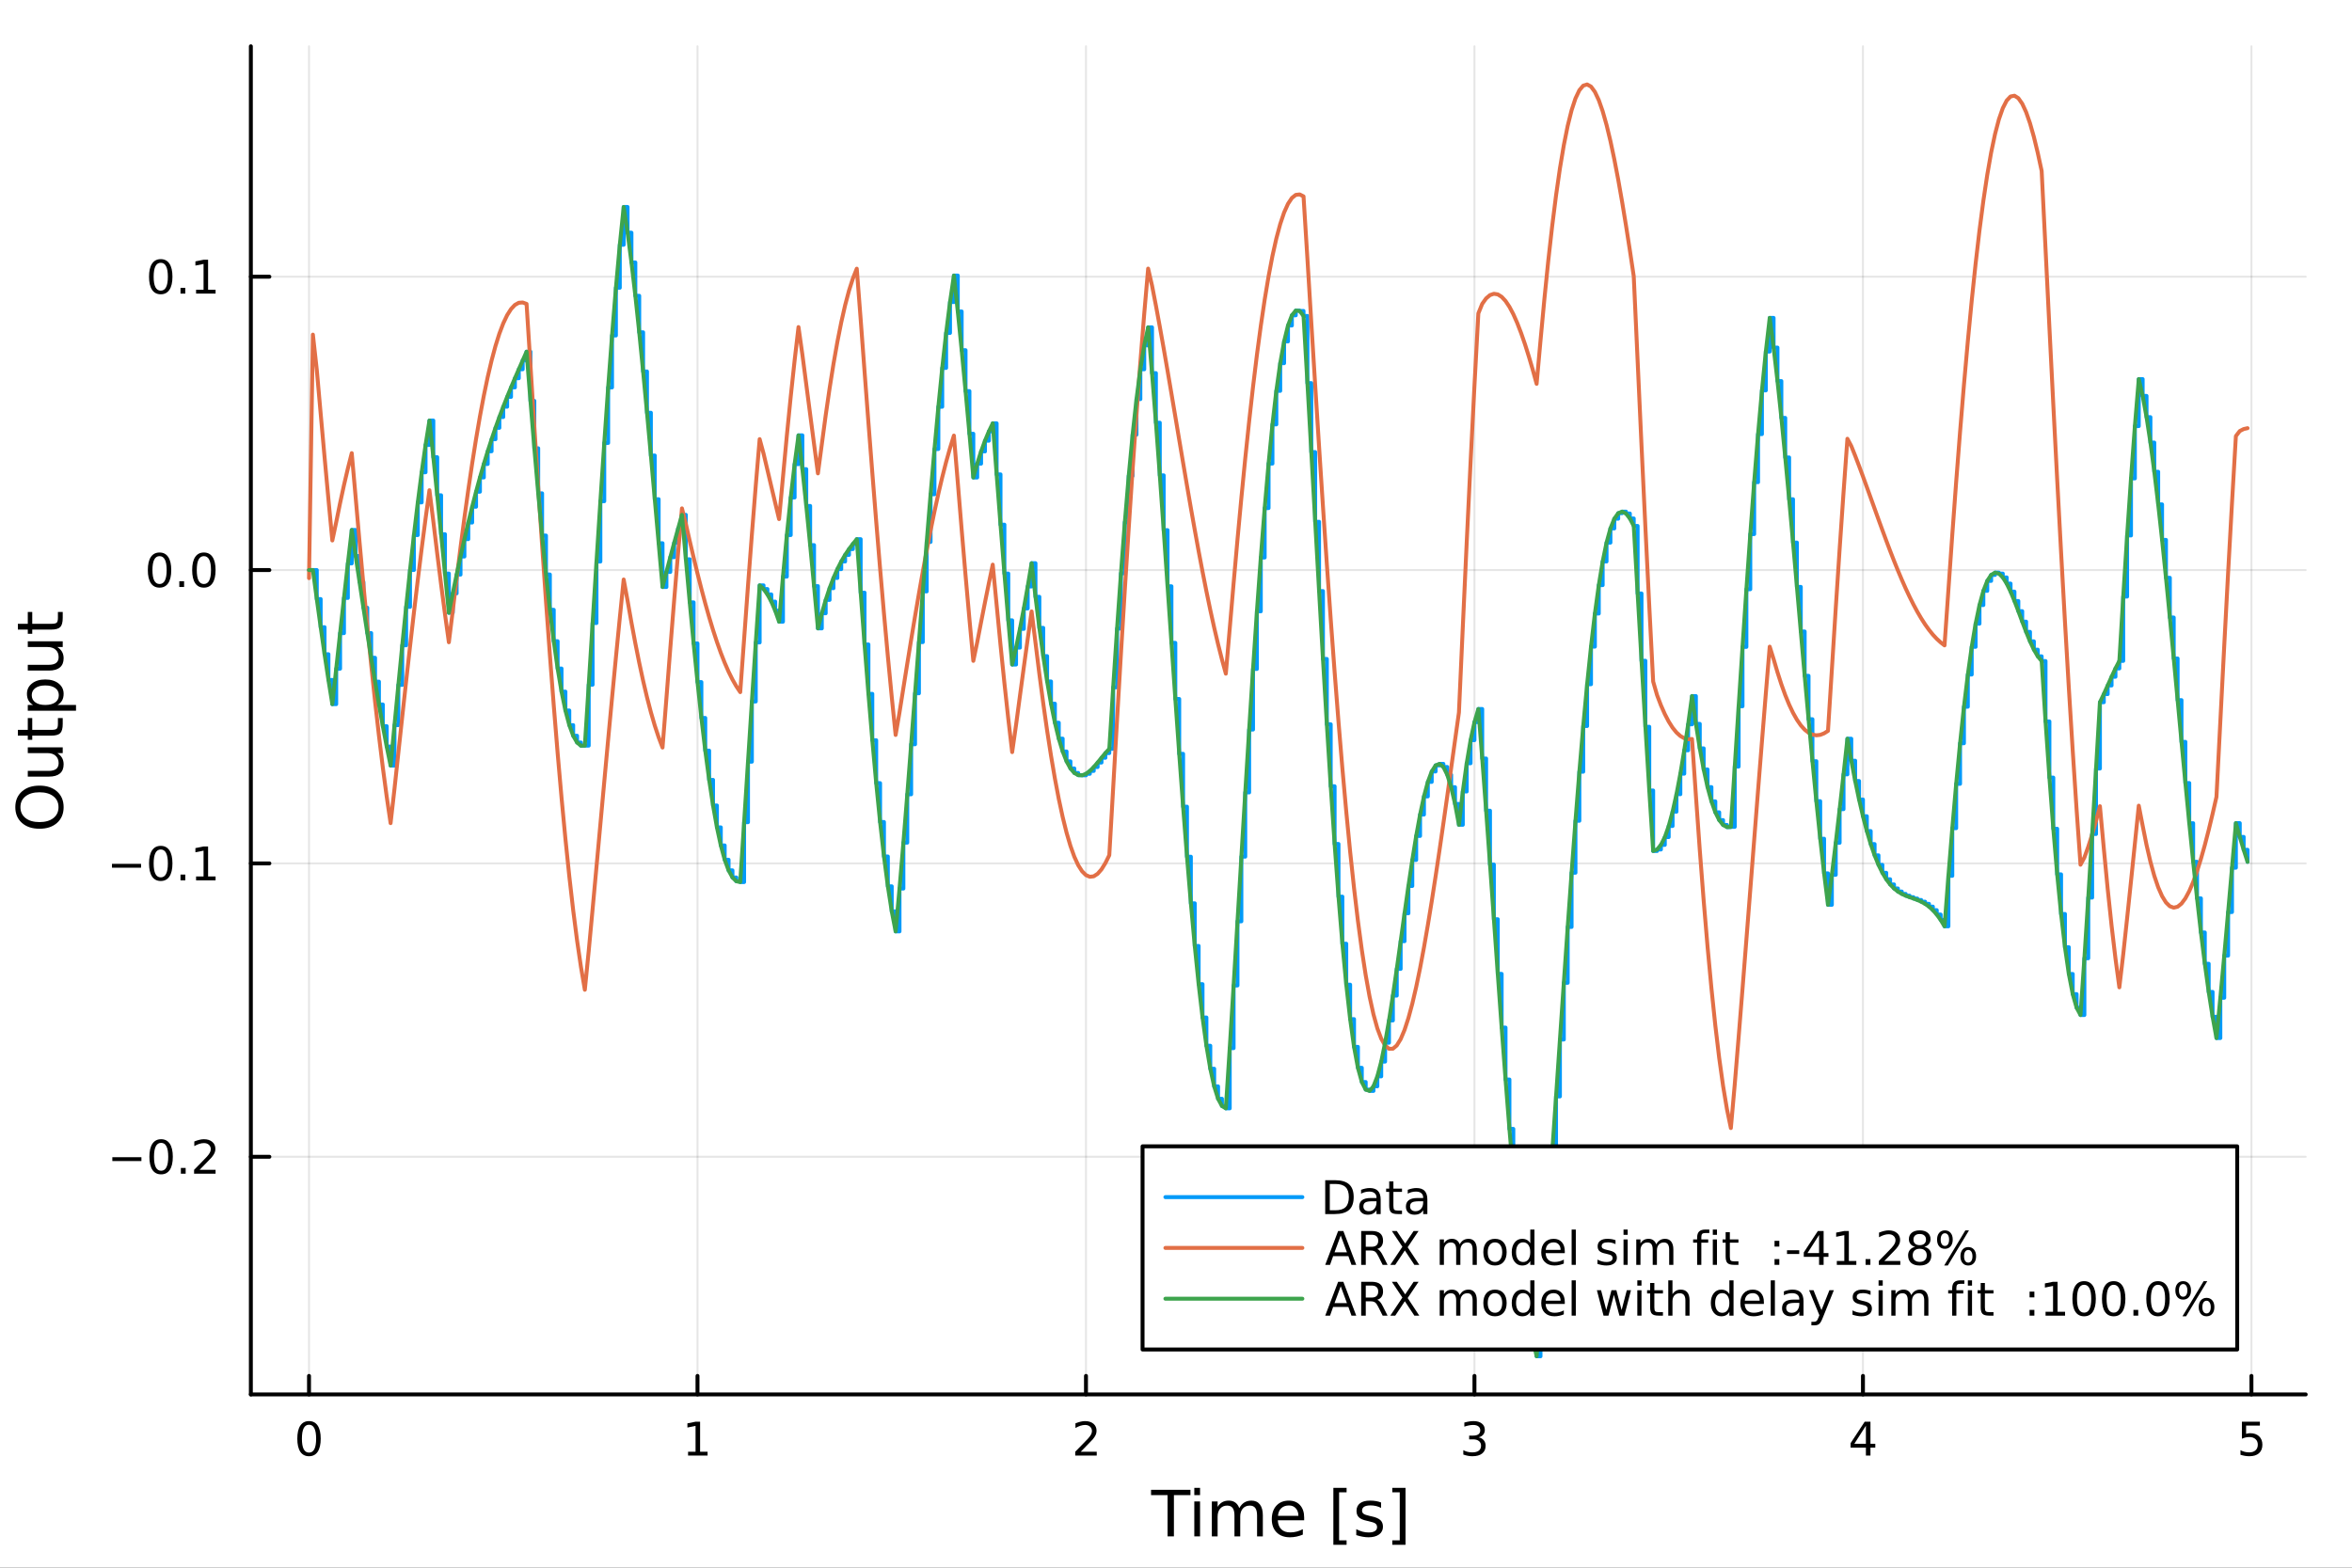 <?xml version="1.0" encoding="utf-8"?>
<svg xmlns="http://www.w3.org/2000/svg" xmlns:xlink="http://www.w3.org/1999/xlink" width="600" height="400" viewBox="0 0 2400 1600">
<rect x="0" y="0" width="2400" height="1600" fill="#333333" stroke="none"/>
<defs>
  <clipPath id="clip760">
    <rect x="0" y="0" width="2400" height="1600"/>
  </clipPath>
</defs>
<path clip-path="url(#clip760)" d="M0 1600 L2400 1600 L2400 0 L0 0  Z" fill="#ffffff" fill-rule="evenodd" fill-opacity="1"/>
<defs>
  <clipPath id="clip761">
    <rect x="480" y="0" width="1681" height="1600"/>
  </clipPath>
</defs>
<path clip-path="url(#clip760)" d="M255.977 1423.18 L2352.76 1423.18 L2352.76 47.244 L255.977 47.244  Z" fill="#ffffff" fill-rule="evenodd" fill-opacity="1"/>
<defs>
  <clipPath id="clip762">
    <rect x="255" y="47" width="2098" height="1377"/>
  </clipPath>
</defs>
<polyline clip-path="url(#clip762)" style="stroke:#000000; stroke-linecap:round; stroke-linejoin:round; stroke-width:2; stroke-opacity:0.1; fill:none" points="315.32,1423.18 315.32,47.244 "/>
<polyline clip-path="url(#clip762)" style="stroke:#000000; stroke-linecap:round; stroke-linejoin:round; stroke-width:2; stroke-opacity:0.1; fill:none" points="711.731,1423.18 711.731,47.244 "/>
<polyline clip-path="url(#clip762)" style="stroke:#000000; stroke-linecap:round; stroke-linejoin:round; stroke-width:2; stroke-opacity:0.1; fill:none" points="1108.14,1423.18 1108.14,47.244 "/>
<polyline clip-path="url(#clip762)" style="stroke:#000000; stroke-linecap:round; stroke-linejoin:round; stroke-width:2; stroke-opacity:0.1; fill:none" points="1504.55,1423.18 1504.55,47.244 "/>
<polyline clip-path="url(#clip762)" style="stroke:#000000; stroke-linecap:round; stroke-linejoin:round; stroke-width:2; stroke-opacity:0.1; fill:none" points="1900.97,1423.18 1900.97,47.244 "/>
<polyline clip-path="url(#clip762)" style="stroke:#000000; stroke-linecap:round; stroke-linejoin:round; stroke-width:2; stroke-opacity:0.1; fill:none" points="2297.38,1423.18 2297.38,47.244 "/>
<polyline clip-path="url(#clip760)" style="stroke:#000000; stroke-linecap:round; stroke-linejoin:round; stroke-width:4; stroke-opacity:1; fill:none" points="255.977,1423.18 2352.76,1423.18 "/>
<polyline clip-path="url(#clip760)" style="stroke:#000000; stroke-linecap:round; stroke-linejoin:round; stroke-width:4; stroke-opacity:1; fill:none" points="315.32,1423.18 315.32,1404.28 "/>
<polyline clip-path="url(#clip760)" style="stroke:#000000; stroke-linecap:round; stroke-linejoin:round; stroke-width:4; stroke-opacity:1; fill:none" points="711.731,1423.18 711.731,1404.28 "/>
<polyline clip-path="url(#clip760)" style="stroke:#000000; stroke-linecap:round; stroke-linejoin:round; stroke-width:4; stroke-opacity:1; fill:none" points="1108.14,1423.18 1108.14,1404.28 "/>
<polyline clip-path="url(#clip760)" style="stroke:#000000; stroke-linecap:round; stroke-linejoin:round; stroke-width:4; stroke-opacity:1; fill:none" points="1504.55,1423.18 1504.55,1404.28 "/>
<polyline clip-path="url(#clip760)" style="stroke:#000000; stroke-linecap:round; stroke-linejoin:round; stroke-width:4; stroke-opacity:1; fill:none" points="1900.97,1423.18 1900.97,1404.28 "/>
<polyline clip-path="url(#clip760)" style="stroke:#000000; stroke-linecap:round; stroke-linejoin:round; stroke-width:4; stroke-opacity:1; fill:none" points="2297.38,1423.18 2297.38,1404.28 "/>
<path clip-path="url(#clip760)" d="M315.32 1454.1 Q311.709 1454.1 309.88 1457.66 Q308.075 1461.2 308.075 1468.33 Q308.075 1475.44 309.88 1479.01 Q311.709 1482.55 315.32 1482.55 Q318.954 1482.55 320.76 1479.01 Q322.588 1475.44 322.588 1468.33 Q322.588 1461.2 320.76 1457.66 Q318.954 1454.1 315.32 1454.1 M315.32 1450.39 Q321.13 1450.39 324.186 1455 Q327.264 1459.58 327.264 1468.33 Q327.264 1477.06 324.186 1481.67 Q321.13 1486.25 315.32 1486.25 Q309.51 1486.25 306.431 1481.67 Q303.376 1477.06 303.376 1468.33 Q303.376 1459.58 306.431 1455 Q309.51 1450.39 315.32 1450.39 Z" fill="#000000" fill-rule="nonzero" fill-opacity="1" /><path clip-path="url(#clip760)" d="M702.113 1481.64 L709.752 1481.64 L709.752 1455.28 L701.442 1456.95 L701.442 1452.69 L709.706 1451.02 L714.382 1451.02 L714.382 1481.64 L722.021 1481.64 L722.021 1485.58 L702.113 1485.58 L702.113 1481.64 Z" fill="#000000" fill-rule="nonzero" fill-opacity="1" /><path clip-path="url(#clip760)" d="M1102.8 1481.64 L1119.12 1481.64 L1119.12 1485.58 L1097.17 1485.58 L1097.17 1481.64 Q1099.83 1478.89 1104.42 1474.26 Q1109.02 1469.61 1110.2 1468.27 Q1112.45 1465.74 1113.33 1464.01 Q1114.23 1462.25 1114.23 1460.56 Q1114.23 1457.8 1112.29 1456.07 Q1110.37 1454.33 1107.26 1454.33 Q1105.06 1454.33 1102.61 1455.09 Q1100.18 1455.86 1097.4 1457.41 L1097.4 1452.69 Q1100.23 1451.55 1102.68 1450.97 Q1105.13 1450.39 1107.17 1450.39 Q1112.54 1450.39 1115.74 1453.08 Q1118.93 1455.77 1118.93 1460.26 Q1118.93 1462.39 1118.12 1464.31 Q1117.33 1466.2 1115.23 1468.8 Q1114.65 1469.47 1111.55 1472.69 Q1108.44 1475.88 1102.8 1481.64 Z" fill="#000000" fill-rule="nonzero" fill-opacity="1" /><path clip-path="url(#clip760)" d="M1508.8 1466.95 Q1512.16 1467.66 1514.03 1469.93 Q1515.93 1472.2 1515.93 1475.53 Q1515.93 1480.65 1512.41 1483.45 Q1508.89 1486.25 1502.41 1486.25 Q1500.24 1486.25 1497.92 1485.81 Q1495.63 1485.39 1493.18 1484.54 L1493.18 1480.02 Q1495.12 1481.16 1497.44 1481.74 Q1499.75 1482.32 1502.27 1482.32 Q1506.67 1482.32 1508.96 1480.58 Q1511.28 1478.84 1511.28 1475.53 Q1511.28 1472.48 1509.13 1470.77 Q1507 1469.03 1503.18 1469.03 L1499.15 1469.03 L1499.15 1465.19 L1503.36 1465.19 Q1506.81 1465.19 1508.64 1463.82 Q1510.47 1462.43 1510.47 1459.84 Q1510.47 1457.18 1508.57 1455.77 Q1506.7 1454.33 1503.18 1454.33 Q1501.26 1454.33 1499.06 1454.75 Q1496.86 1455.16 1494.22 1456.04 L1494.22 1451.88 Q1496.88 1451.14 1499.2 1450.77 Q1501.53 1450.39 1503.59 1450.39 Q1508.92 1450.39 1512.02 1452.83 Q1515.12 1455.23 1515.12 1459.35 Q1515.12 1462.22 1513.48 1464.21 Q1511.83 1466.18 1508.8 1466.95 Z" fill="#000000" fill-rule="nonzero" fill-opacity="1" /><path clip-path="url(#clip760)" d="M1903.98 1455.09 L1892.17 1473.54 L1903.98 1473.54 L1903.98 1455.09 M1902.75 1451.02 L1908.63 1451.02 L1908.63 1473.54 L1913.56 1473.54 L1913.56 1477.43 L1908.63 1477.43 L1908.63 1485.58 L1903.98 1485.58 L1903.98 1477.43 L1888.37 1477.43 L1888.37 1472.92 L1902.75 1451.02 Z" fill="#000000" fill-rule="nonzero" fill-opacity="1" /><path clip-path="url(#clip760)" d="M2287.66 1451.02 L2306.01 1451.02 L2306.01 1454.96 L2291.94 1454.96 L2291.94 1463.43 Q2292.96 1463.08 2293.97 1462.92 Q2294.99 1462.73 2296.01 1462.73 Q2301.8 1462.73 2305.18 1465.9 Q2308.56 1469.08 2308.56 1474.49 Q2308.56 1480.07 2305.09 1483.17 Q2301.61 1486.25 2295.29 1486.25 Q2293.12 1486.25 2290.85 1485.88 Q2288.6 1485.51 2286.2 1484.77 L2286.2 1480.07 Q2288.28 1481.2 2290.5 1481.76 Q2292.72 1482.32 2295.2 1482.32 Q2299.21 1482.32 2301.54 1480.21 Q2303.88 1478.1 2303.88 1474.49 Q2303.88 1470.88 2301.54 1468.77 Q2299.21 1466.67 2295.2 1466.67 Q2293.33 1466.67 2291.45 1467.08 Q2289.6 1467.5 2287.66 1468.38 L2287.66 1451.02 Z" fill="#000000" fill-rule="nonzero" fill-opacity="1" /><path clip-path="url(#clip760)" d="M1174.54 1520.52 L1214.74 1520.52 L1214.74 1525.93 L1197.87 1525.93 L1197.87 1568.04 L1191.41 1568.04 L1191.41 1525.93 L1174.54 1525.93 L1174.54 1520.52 Z" fill="#000000" fill-rule="nonzero" fill-opacity="1" /><path clip-path="url(#clip760)" d="M1218.68 1532.4 L1224.54 1532.4 L1224.54 1568.04 L1218.68 1568.04 L1218.68 1532.4 M1218.68 1518.52 L1224.54 1518.52 L1224.54 1525.93 L1218.68 1525.93 L1218.68 1518.52 Z" fill="#000000" fill-rule="nonzero" fill-opacity="1" /><path clip-path="url(#clip760)" d="M1264.55 1539.24 Q1266.75 1535.29 1269.8 1533.41 Q1272.86 1531.54 1276.99 1531.54 Q1282.56 1531.54 1285.59 1535.45 Q1288.61 1539.33 1288.61 1546.53 L1288.61 1568.04 L1282.72 1568.04 L1282.72 1546.72 Q1282.72 1541.59 1280.91 1539.11 Q1279.09 1536.63 1275.37 1536.63 Q1270.82 1536.63 1268.18 1539.65 Q1265.54 1542.68 1265.54 1547.9 L1265.54 1568.04 L1259.65 1568.04 L1259.65 1546.72 Q1259.65 1541.56 1257.83 1539.11 Q1256.02 1536.63 1252.23 1536.63 Q1247.74 1536.63 1245.1 1539.68 Q1242.46 1542.71 1242.46 1547.9 L1242.46 1568.04 L1236.57 1568.04 L1236.57 1532.4 L1242.46 1532.4 L1242.46 1537.93 Q1244.47 1534.66 1247.27 1533.1 Q1250.07 1531.54 1253.92 1531.54 Q1257.8 1531.54 1260.51 1533.51 Q1263.24 1535.48 1264.55 1539.24 Z" fill="#000000" fill-rule="nonzero" fill-opacity="1" /><path clip-path="url(#clip760)" d="M1330.78 1548.76 L1330.78 1551.62 L1303.86 1551.62 Q1304.24 1557.67 1307.49 1560.85 Q1310.76 1564 1316.59 1564 Q1319.96 1564 1323.11 1563.17 Q1326.3 1562.35 1329.42 1560.69 L1329.42 1566.23 Q1326.26 1567.57 1322.95 1568.27 Q1319.64 1568.97 1316.24 1568.97 Q1307.71 1568.97 1302.71 1564 Q1297.75 1559.04 1297.75 1550.57 Q1297.75 1541.82 1302.46 1536.69 Q1307.2 1531.54 1315.22 1531.54 Q1322.41 1531.54 1326.58 1536.18 Q1330.78 1540.8 1330.78 1548.76 M1324.93 1547.04 Q1324.86 1542.23 1322.22 1539.37 Q1319.61 1536.5 1315.28 1536.5 Q1310.38 1536.5 1307.42 1539.27 Q1304.49 1542.04 1304.05 1547.07 L1324.93 1547.04 Z" fill="#000000" fill-rule="nonzero" fill-opacity="1" /><path clip-path="url(#clip760)" d="M1360.58 1518.52 L1374.07 1518.52 L1374.07 1523.07 L1366.43 1523.07 L1366.43 1572.09 L1374.07 1572.09 L1374.07 1576.64 L1360.58 1576.64 L1360.58 1518.52 Z" fill="#000000" fill-rule="nonzero" fill-opacity="1" /><path clip-path="url(#clip760)" d="M1409.27 1533.45 L1409.27 1538.98 Q1406.79 1537.71 1404.12 1537.07 Q1401.44 1536.44 1398.58 1536.44 Q1394.22 1536.44 1392.02 1537.77 Q1389.86 1539.11 1389.86 1541.79 Q1389.86 1543.82 1391.42 1545 Q1392.98 1546.15 1397.69 1547.2 L1399.69 1547.64 Q1405.93 1548.98 1408.54 1551.43 Q1411.18 1553.85 1411.18 1558.21 Q1411.18 1563.17 1407.24 1566.07 Q1403.32 1568.97 1396.45 1568.97 Q1393.58 1568.97 1390.46 1568.39 Q1387.38 1567.85 1383.94 1566.74 L1383.94 1560.69 Q1387.18 1562.38 1390.34 1563.24 Q1393.49 1564.07 1396.57 1564.07 Q1400.71 1564.07 1402.94 1562.66 Q1405.17 1561.23 1405.17 1558.65 Q1405.17 1556.27 1403.54 1554.99 Q1401.95 1553.72 1396.51 1552.54 L1394.47 1552.07 Q1389.03 1550.92 1386.61 1548.56 Q1384.19 1546.18 1384.19 1542.04 Q1384.19 1537.01 1387.76 1534.27 Q1391.32 1531.54 1397.88 1531.54 Q1401.13 1531.54 1403.99 1532.01 Q1406.85 1532.49 1409.27 1533.45 Z" fill="#000000" fill-rule="nonzero" fill-opacity="1" /><path clip-path="url(#clip760)" d="M1434.2 1518.52 L1434.2 1576.64 L1420.7 1576.64 L1420.7 1572.09 L1428.31 1572.09 L1428.31 1523.07 L1420.7 1523.07 L1420.7 1518.52 L1434.2 1518.52 Z" fill="#000000" fill-rule="nonzero" fill-opacity="1" /><polyline clip-path="url(#clip762)" style="stroke:#000000; stroke-linecap:round; stroke-linejoin:round; stroke-width:2; stroke-opacity:0.1; fill:none" points="255.977,1180.61 2352.76,1180.61 "/>
<polyline clip-path="url(#clip762)" style="stroke:#000000; stroke-linecap:round; stroke-linejoin:round; stroke-width:2; stroke-opacity:0.1; fill:none" points="255.977,881.203 2352.76,881.203 "/>
<polyline clip-path="url(#clip762)" style="stroke:#000000; stroke-linecap:round; stroke-linejoin:round; stroke-width:2; stroke-opacity:0.1; fill:none" points="255.977,581.798 2352.76,581.798 "/>
<polyline clip-path="url(#clip762)" style="stroke:#000000; stroke-linecap:round; stroke-linejoin:round; stroke-width:2; stroke-opacity:0.1; fill:none" points="255.977,282.392 2352.76,282.392 "/>
<polyline clip-path="url(#clip760)" style="stroke:#000000; stroke-linecap:round; stroke-linejoin:round; stroke-width:4; stroke-opacity:1; fill:none" points="255.977,1423.18 255.977,47.244 "/>
<polyline clip-path="url(#clip760)" style="stroke:#000000; stroke-linecap:round; stroke-linejoin:round; stroke-width:4; stroke-opacity:1; fill:none" points="255.977,1180.61 274.875,1180.61 "/>
<polyline clip-path="url(#clip760)" style="stroke:#000000; stroke-linecap:round; stroke-linejoin:round; stroke-width:4; stroke-opacity:1; fill:none" points="255.977,881.203 274.875,881.203 "/>
<polyline clip-path="url(#clip760)" style="stroke:#000000; stroke-linecap:round; stroke-linejoin:round; stroke-width:4; stroke-opacity:1; fill:none" points="255.977,581.798 274.875,581.798 "/>
<polyline clip-path="url(#clip760)" style="stroke:#000000; stroke-linecap:round; stroke-linejoin:round; stroke-width:4; stroke-opacity:1; fill:none" points="255.977,282.392 274.875,282.392 "/>
<path clip-path="url(#clip760)" d="M114.631 1181.06 L144.306 1181.06 L144.306 1184.99 L114.631 1184.99 L114.631 1181.06 Z" fill="#000000" fill-rule="nonzero" fill-opacity="1" /><path clip-path="url(#clip760)" d="M164.399 1166.41 Q160.788 1166.41 158.959 1169.97 Q157.153 1173.51 157.153 1180.64 Q157.153 1187.75 158.959 1191.31 Q160.788 1194.86 164.399 1194.86 Q168.033 1194.86 169.839 1191.31 Q171.667 1187.75 171.667 1180.64 Q171.667 1173.51 169.839 1169.97 Q168.033 1166.41 164.399 1166.41 M164.399 1162.7 Q170.209 1162.7 173.264 1167.31 Q176.343 1171.89 176.343 1180.64 Q176.343 1189.37 173.264 1193.98 Q170.209 1198.56 164.399 1198.56 Q158.589 1198.56 155.51 1193.98 Q152.454 1189.37 152.454 1180.64 Q152.454 1171.89 155.51 1167.31 Q158.589 1162.7 164.399 1162.7 Z" fill="#000000" fill-rule="nonzero" fill-opacity="1" /><path clip-path="url(#clip760)" d="M184.561 1192.01 L189.445 1192.01 L189.445 1197.89 L184.561 1197.89 L184.561 1192.01 Z" fill="#000000" fill-rule="nonzero" fill-opacity="1" /><path clip-path="url(#clip760)" d="M203.658 1193.95 L219.977 1193.95 L219.977 1197.89 L198.033 1197.89 L198.033 1193.95 Q200.695 1191.2 205.278 1186.57 Q209.885 1181.92 211.065 1180.57 Q213.311 1178.05 214.19 1176.31 Q215.093 1174.55 215.093 1172.86 Q215.093 1170.11 213.149 1168.37 Q211.227 1166.64 208.125 1166.64 Q205.926 1166.64 203.473 1167.4 Q201.042 1168.17 198.264 1169.72 L198.264 1164.99 Q201.088 1163.86 203.542 1163.28 Q205.996 1162.7 208.033 1162.7 Q213.403 1162.7 216.598 1165.39 Q219.792 1168.07 219.792 1172.56 Q219.792 1174.69 218.982 1176.61 Q218.195 1178.51 216.088 1181.11 Q215.51 1181.78 212.408 1184.99 Q209.306 1188.19 203.658 1193.95 Z" fill="#000000" fill-rule="nonzero" fill-opacity="1" /><path clip-path="url(#clip760)" d="M114.26 881.654 L143.936 881.654 L143.936 885.589 L114.26 885.589 L114.26 881.654 Z" fill="#000000" fill-rule="nonzero" fill-opacity="1" /><path clip-path="url(#clip760)" d="M164.028 867.001 Q160.417 867.001 158.589 870.566 Q156.783 874.108 156.783 881.237 Q156.783 888.344 158.589 891.909 Q160.417 895.45 164.028 895.45 Q167.663 895.45 169.468 891.909 Q171.297 888.344 171.297 881.237 Q171.297 874.108 169.468 870.566 Q167.663 867.001 164.028 867.001 M164.028 863.298 Q169.839 863.298 172.894 867.904 Q175.973 872.487 175.973 881.237 Q175.973 889.964 172.894 894.571 Q169.839 899.154 164.028 899.154 Q158.218 899.154 155.14 894.571 Q152.084 889.964 152.084 881.237 Q152.084 872.487 155.14 867.904 Q158.218 863.298 164.028 863.298 Z" fill="#000000" fill-rule="nonzero" fill-opacity="1" /><path clip-path="url(#clip760)" d="M184.19 892.603 L189.075 892.603 L189.075 898.483 L184.19 898.483 L184.19 892.603 Z" fill="#000000" fill-rule="nonzero" fill-opacity="1" /><path clip-path="url(#clip760)" d="M200.07 894.547 L207.709 894.547 L207.709 868.182 L199.399 869.848 L199.399 865.589 L207.662 863.923 L212.338 863.923 L212.338 894.547 L219.977 894.547 L219.977 898.483 L200.07 898.483 L200.07 894.547 Z" fill="#000000" fill-rule="nonzero" fill-opacity="1" /><path clip-path="url(#clip760)" d="M162.802 567.596 Q159.19 567.596 157.362 571.161 Q155.556 574.703 155.556 581.832 Q155.556 588.939 157.362 592.503 Q159.19 596.045 162.802 596.045 Q166.436 596.045 168.241 592.503 Q170.07 588.939 170.07 581.832 Q170.07 574.703 168.241 571.161 Q166.436 567.596 162.802 567.596 M162.802 563.893 Q168.612 563.893 171.667 568.499 Q174.746 573.082 174.746 581.832 Q174.746 590.559 171.667 595.166 Q168.612 599.749 162.802 599.749 Q156.991 599.749 153.913 595.166 Q150.857 590.559 150.857 581.832 Q150.857 573.082 153.913 568.499 Q156.991 563.893 162.802 563.893 Z" fill="#000000" fill-rule="nonzero" fill-opacity="1" /><path clip-path="url(#clip760)" d="M182.963 593.198 L187.848 593.198 L187.848 599.078 L182.963 599.078 L182.963 593.198 Z" fill="#000000" fill-rule="nonzero" fill-opacity="1" /><path clip-path="url(#clip760)" d="M208.033 567.596 Q204.422 567.596 202.593 571.161 Q200.787 574.703 200.787 581.832 Q200.787 588.939 202.593 592.503 Q204.422 596.045 208.033 596.045 Q211.667 596.045 213.473 592.503 Q215.301 588.939 215.301 581.832 Q215.301 574.703 213.473 571.161 Q211.667 567.596 208.033 567.596 M208.033 563.893 Q213.843 563.893 216.898 568.499 Q219.977 573.082 219.977 581.832 Q219.977 590.559 216.898 595.166 Q213.843 599.749 208.033 599.749 Q202.223 599.749 199.144 595.166 Q196.088 590.559 196.088 581.832 Q196.088 573.082 199.144 568.499 Q202.223 563.893 208.033 563.893 Z" fill="#000000" fill-rule="nonzero" fill-opacity="1" /><path clip-path="url(#clip760)" d="M164.028 268.191 Q160.417 268.191 158.589 271.756 Q156.783 275.298 156.783 282.427 Q156.783 289.534 158.589 293.098 Q160.417 296.64 164.028 296.64 Q167.663 296.64 169.468 293.098 Q171.297 289.534 171.297 282.427 Q171.297 275.298 169.468 271.756 Q167.663 268.191 164.028 268.191 M164.028 264.487 Q169.839 264.487 172.894 269.094 Q175.973 273.677 175.973 282.427 Q175.973 291.154 172.894 295.76 Q169.839 300.344 164.028 300.344 Q158.218 300.344 155.14 295.76 Q152.084 291.154 152.084 282.427 Q152.084 273.677 155.14 269.094 Q158.218 264.487 164.028 264.487 Z" fill="#000000" fill-rule="nonzero" fill-opacity="1" /><path clip-path="url(#clip760)" d="M184.19 293.793 L189.075 293.793 L189.075 299.672 L184.19 299.672 L184.19 293.793 Z" fill="#000000" fill-rule="nonzero" fill-opacity="1" /><path clip-path="url(#clip760)" d="M200.07 295.737 L207.709 295.737 L207.709 269.372 L199.399 271.038 L199.399 266.779 L207.662 265.112 L212.338 265.112 L212.338 295.737 L219.977 295.737 L219.977 299.672 L200.07 299.672 L200.07 295.737 Z" fill="#000000" fill-rule="nonzero" fill-opacity="1" /><path clip-path="url(#clip760)" d="M20.845 823.791 Q20.845 830.793 26.064 834.931 Q31.284 839.037 40.292 839.037 Q49.267 839.037 54.487 834.931 Q59.707 830.793 59.707 823.791 Q59.707 816.788 54.487 812.714 Q49.267 808.609 40.292 808.609 Q31.284 808.609 26.064 812.714 Q20.845 816.788 20.845 823.791 M15.625 823.791 Q15.625 813.797 22.341 807.813 Q29.025 801.829 40.292 801.829 Q51.527 801.829 58.243 807.813 Q64.927 813.797 64.927 823.791 Q64.927 833.817 58.243 839.832 Q51.559 845.816 40.292 845.816 Q29.025 845.816 22.341 839.832 Q15.625 833.817 15.625 823.791 Z" fill="#000000" fill-rule="nonzero" fill-opacity="1" /><path clip-path="url(#clip760)" d="M49.936 792.631 L28.356 792.631 L28.356 786.774 L49.713 786.774 Q54.774 786.774 57.32 784.801 Q59.835 782.827 59.835 778.881 Q59.835 774.138 56.811 771.401 Q53.787 768.632 48.567 768.632 L28.356 768.632 L28.356 762.775 L64.004 762.775 L64.004 768.632 L58.53 768.632 Q61.776 770.764 63.368 773.597 Q64.927 776.398 64.927 780.122 Q64.927 786.265 61.108 789.448 Q57.288 792.631 49.936 792.631 M27.497 777.894 L27.497 777.894 Z" fill="#000000" fill-rule="nonzero" fill-opacity="1" /><path clip-path="url(#clip760)" d="M18.235 744.92 L28.356 744.92 L28.356 732.857 L32.908 732.857 L32.908 744.92 L52.259 744.92 Q56.62 744.92 57.861 743.742 Q59.103 742.533 59.103 738.872 L59.103 732.857 L64.004 732.857 L64.004 738.872 Q64.004 745.652 61.49 748.23 Q58.943 750.808 52.259 750.808 L32.908 750.808 L32.908 755.105 L28.356 755.105 L28.356 750.808 L18.235 750.808 L18.235 744.92 Z" fill="#000000" fill-rule="nonzero" fill-opacity="1" /><path clip-path="url(#clip760)" d="M58.657 719.489 L77.563 719.489 L77.563 725.377 L28.356 725.377 L28.356 719.489 L33.767 719.489 Q30.584 717.643 29.056 714.842 Q27.497 712.009 27.497 708.094 Q27.497 701.601 32.653 697.559 Q37.809 693.485 46.212 693.485 Q54.615 693.485 59.771 697.559 Q64.927 701.601 64.927 708.094 Q64.927 712.009 63.399 714.842 Q61.84 717.643 58.657 719.489 M46.212 699.564 Q39.751 699.564 36.09 702.238 Q32.398 704.879 32.398 709.526 Q32.398 714.173 36.09 716.847 Q39.751 719.489 46.212 719.489 Q52.673 719.489 56.365 716.847 Q60.026 714.173 60.026 709.526 Q60.026 704.879 56.365 702.238 Q52.673 699.564 46.212 699.564 Z" fill="#000000" fill-rule="nonzero" fill-opacity="1" /><path clip-path="url(#clip760)" d="M49.936 684.382 L28.356 684.382 L28.356 678.525 L49.713 678.525 Q54.774 678.525 57.32 676.552 Q59.835 674.579 59.835 670.632 Q59.835 665.889 56.811 663.152 Q53.787 660.383 48.567 660.383 L28.356 660.383 L28.356 654.527 L64.004 654.527 L64.004 660.383 L58.53 660.383 Q61.776 662.516 63.368 665.348 Q64.927 668.149 64.927 671.873 Q64.927 678.016 61.108 681.199 Q57.288 684.382 49.936 684.382 M27.497 669.645 L27.497 669.645 Z" fill="#000000" fill-rule="nonzero" fill-opacity="1" /><path clip-path="url(#clip760)" d="M18.235 636.671 L28.356 636.671 L28.356 624.608 L32.908 624.608 L32.908 636.671 L52.259 636.671 Q56.62 636.671 57.861 635.493 Q59.103 634.284 59.103 630.623 L59.103 624.608 L64.004 624.608 L64.004 630.623 Q64.004 637.403 61.49 639.981 Q58.943 642.559 52.259 642.559 L32.908 642.559 L32.908 646.856 L28.356 646.856 L28.356 642.559 L18.235 642.559 L18.235 636.671 Z" fill="#000000" fill-rule="nonzero" fill-opacity="1" /><polyline clip-path="url(#clip762)" style="stroke:#009af9; stroke-linecap:round; stroke-linejoin:round; stroke-width:4; stroke-opacity:1; fill:none" points="315.32,581.798 319.284,581.798 323.248,581.798 323.248,611.392 327.212,611.392 327.212,640.115 331.176,640.115 331.176,667.714 335.141,667.714 335.141,693.963 339.105,693.963 339.105,718.669 343.069,718.669 343.069,682.48 347.033,682.48 347.033,646.203 350.997,646.203 350.997,610.252 354.961,610.252 354.961,575.027 358.925,575.027 358.925,540.905 362.889,540.905 362.889,567.42 366.853,567.42 366.853,593.951 370.818,593.951 370.818,620.262 374.782,620.262 374.782,646.129 378.746,646.129 378.746,671.337 382.71,671.337 382.71,695.69 386.674,695.69 386.674,719.01 390.638,719.01 390.638,741.143 394.602,741.143 394.602,761.959 398.566,761.959 398.566,781.358 402.53,781.358 402.53,740.075 406.495,740.075 406.495,698.998 410.459,698.998 410.459,658.615 414.423,658.615 414.423,619.39 418.387,619.39 418.387,581.751 422.351,581.751 422.351,546.089 426.315,546.089 426.315,512.743 430.279,512.743 430.279,482.004 434.243,482.004 434.243,454.103 438.208,454.103 438.208,429.212 442.172,429.212 442.172,466.632 446.136,466.632 446.136,505.478 450.1,505.478 450.1,545.235 454.064,545.235 454.064,585.382 458.028,585.382 458.028,625.402 461.992,625.402 461.992,605.603 465.956,605.603 465.956,586.442 469.92,586.442 469.92,567.979 473.885,567.979 473.885,550.259 477.849,550.259 477.849,533.319 481.813,533.319 481.813,517.179 485.777,517.179 485.777,501.845 489.741,501.845 489.741,487.313 493.705,487.313 493.705,473.563 497.669,473.563 497.669,460.565 501.633,460.565 501.633,448.278 505.597,448.278 505.597,436.648 509.562,436.648 509.562,425.616 513.526,425.616 513.526,415.114 517.49,415.114 517.49,405.069 521.454,405.069 521.454,395.402 525.418,395.402 525.418,386.034 529.382,386.034 529.382,376.883 533.346,376.883 533.346,367.869 537.31,367.869 537.31,358.913 541.275,358.913 541.275,409.129 545.239,409.129 545.239,457.517 549.203,457.517 549.203,503.508 553.167,503.508 553.167,546.595 557.131,546.595 557.131,586.34 561.095,586.34 561.095,622.381 565.059,622.381 565.059,654.436 569.023,654.436 569.023,682.305 572.987,682.305 572.987,705.876 576.952,705.876 576.952,725.12 580.916,725.12 580.916,740.091 584.88,740.091 584.88,750.922 588.844,750.922 588.844,757.822 592.808,757.822 592.808,761.067 596.772,761.067 596.772,760.994 600.736,760.994 600.736,698.804 604.7,698.804 604.7,635.861 608.664,635.861 608.664,573.136 612.629,573.136 612.629,511.569 616.593,511.569 616.593,452.053 620.557,452.053 620.557,395.416 624.521,395.416 624.521,342.408 628.485,342.408 628.485,293.688 632.449,293.688 632.449,249.816 636.413,249.816 636.413,211.24 640.377,211.24 640.377,237.483 644.341,237.483 644.341,267.83 648.306,267.83 648.306,301.874 652.27,301.874 652.27,339.146 656.234,339.146 656.234,379.121 660.198,379.121 660.198,421.238 664.162,421.238 664.162,464.902 668.126,464.902 668.126,509.508 672.09,509.508 672.09,554.442 676.054,554.442 676.054,599.102 680.019,599.102 680.019,583.717 683.983,583.717 683.983,568.668 687.947,568.668 687.947,553.949 691.911,553.949 691.911,539.55 695.875,539.55 695.875,525.458 699.839,525.458 699.839,570.848 703.803,570.848 703.803,614.768 707.767,614.768 707.767,656.695 711.731,656.695 711.731,696.156 715.696,696.156 715.696,732.738 719.66,732.738 719.66,766.096 723.624,766.096 723.624,795.951 727.588,795.951 727.588,822.104 731.552,822.104 731.552,844.427 735.516,844.427 735.516,862.872 739.48,862.872 739.48,877.464 743.444,877.464 743.444,888.3 747.408,888.3 747.408,895.547 751.373,895.547 751.373,899.434 755.337,899.434 755.337,900.246 759.301,900.246 759.301,839.13 763.265,839.13 763.265,777.395 767.229,777.395 767.229,715.953 771.193,715.953 771.193,655.69 775.157,655.69 775.157,597.442 779.121,597.442 779.121,601.175 783.085,601.175 783.085,606.658 787.05,606.658 787.05,614.003 791.014,614.003 791.014,623.277 794.978,623.277 794.978,634.507 798.942,634.507 798.942,588.487 802.906,588.487 802.906,546.094 806.87,546.094 806.87,507.738 810.834,507.738 810.834,473.74 814.798,473.74 814.798,444.329 818.763,444.329 818.763,478.831 822.727,478.831 822.727,516.353 826.691,516.353 826.691,556.342 830.655,556.342 830.655,598.208 834.619,598.208 834.619,641.34 838.583,641.34 838.583,625.928 842.547,625.928 842.547,612.286 846.511,612.286 846.511,600.317 850.475,600.317 850.475,589.893 854.44,589.893 854.44,580.867 858.404,580.867 858.404,573.069 862.368,573.069 862.368,566.313 866.332,566.313 866.332,560.402 870.296,560.402 870.296,555.132 874.26,555.132 874.26,550.294 878.224,550.294 878.224,604.867 882.188,604.867 882.188,657.717 886.152,657.717 886.152,708.145 890.117,708.145 890.117,755.516 894.081,755.516 894.081,799.274 898.045,799.274 898.045,838.945 902.009,838.945 902.009,874.148 905.973,874.148 905.973,904.597 909.937,904.597 909.937,930.109 913.901,930.109 913.901,950.595 917.865,950.595 917.865,906.881 921.829,906.881 921.829,860.007 925.794,860.007 925.794,810.676 929.758,810.676 929.758,759.623 933.722,759.623 933.722,707.595 937.686,707.595 937.686,655.342 941.65,655.342 941.65,603.599 945.614,603.599 945.614,553.071 949.578,553.071 949.578,504.422 953.542,504.422 953.542,458.262 957.507,458.262 957.507,415.137 961.471,415.137 961.471,375.521 965.435,375.521 965.435,339.806 969.399,339.806 969.399,308.299 973.363,308.299 973.363,281.22 977.327,281.22 977.327,317.884 981.291,317.884 981.291,357.397 985.255,357.397 985.255,399.201 989.219,399.201 989.219,442.71 993.184,442.71 993.184,487.317 997.148,487.317 997.148,473.22 1001.11,473.22 1001.11,460.743 1005.08,460.743 1005.08,449.8 1009.04,449.8 1009.04,440.28 1013,440.28 1013,432.051 1016.97,432.051 1016.97,484.149 1020.93,484.149 1020.93,535.475 1024.9,535.475 1024.9,585.348 1028.86,585.348 1028.86,633.13 1032.82,633.13 1032.82,678.241 1036.79,678.241 1036.79,660.981 1040.75,660.981 1040.75,641.842 1044.72,641.842 1044.72,620.974 1048.68,620.974 1048.68,598.554 1052.65,598.554 1052.65,574.791 1056.61,574.791 1056.61,609.105 1060.57,609.105 1060.57,640.811 1064.54,640.811 1064.54,669.667 1068.5,669.667 1068.5,695.49 1072.47,695.49 1072.47,718.159 1076.43,718.159 1076.43,737.616 1080.39,737.616 1080.39,753.865 1084.36,753.865 1084.36,766.968 1088.32,766.968 1088.32,777.049 1092.29,777.049 1092.29,784.28 1096.25,784.28 1096.25,788.884 1100.21,788.884 1100.21,791.125 1104.18,791.125 1104.18,791.304 1108.14,791.304 1108.14,789.75 1112.11,789.75 1112.11,786.814 1116.07,786.814 1116.07,782.86 1120.04,782.86 1120.04,778.262 1124,778.262 1124,773.389 1127.96,773.389 1127.96,768.603 1131.93,768.603 1131.93,764.254 1135.89,764.254 1135.89,701.478 1139.86,701.478 1139.86,641.505 1143.82,641.505 1143.82,585.109 1147.78,585.109 1147.78,532.968 1151.75,532.968 1151.75,485.664 1155.71,485.664 1155.71,443.669 1159.68,443.669 1159.68,407.337 1163.64,407.337 1163.64,376.907 1167.6,376.907 1167.6,352.495 1171.57,352.495 1171.57,334.101 1175.53,334.101 1175.53,380.796 1179.5,380.796 1179.5,431.421 1183.46,431.421 1183.46,485.144 1187.43,485.144 1187.43,541.094 1191.39,541.094 1191.39,598.377 1195.35,598.377 1195.35,656.1 1199.32,656.1 1199.32,713.381 1203.28,713.381 1203.28,769.374 1207.25,769.374 1207.25,823.278 1211.21,823.278 1211.21,874.355 1215.17,874.355 1215.17,921.943 1219.14,921.943 1219.14,965.463 1223.1,965.463 1223.1,1004.43 1227.07,1004.43 1227.07,1038.47 1231.03,1038.47 1231.03,1067.3 1234.99,1067.3 1234.99,1090.75 1238.96,1090.75 1238.96,1108.77 1242.92,1108.77 1242.92,1121.41 1246.89,1121.41 1246.89,1128.8 1250.85,1128.8 1250.85,1131.19 1254.82,1131.19 1254.82,1069.74 1258.78,1069.74 1258.78,1005.79 1262.74,1005.79 1262.74,940.316 1266.71,940.316 1266.71,874.318 1270.67,874.318 1270.67,808.769 1274.64,808.769 1274.64,744.61 1278.6,744.61 1278.6,682.729 1282.56,682.729 1282.56,623.948 1286.53,623.948 1286.53,569.005 1290.49,569.005 1290.49,518.547 1294.46,518.547 1294.46,473.114 1298.42,473.114 1298.42,433.136 1302.38,433.136 1302.38,398.924 1306.35,398.924 1306.35,370.673 1310.31,370.673 1310.31,348.455 1314.28,348.455 1314.28,332.225 1318.24,332.225 1318.24,321.826 1322.21,321.826 1322.21,316.991 1326.17,316.991 1326.17,317.358 1330.13,317.358 1330.13,322.474 1334.1,322.474 1334.1,390.999 1338.06,390.999 1338.06,461.405 1342.03,461.405 1342.03,532.544 1345.99,532.544 1345.99,603.283 1349.95,603.283 1349.95,672.528 1353.92,672.528 1353.92,739.245 1357.88,739.245 1357.88,802.475 1361.85,802.475 1361.85,861.356 1365.81,861.356 1365.81,915.132 1369.77,915.132 1369.77,963.168 1373.74,963.168 1373.74,1004.96 1377.7,1004.96 1377.7,1040.13 1381.67,1040.13 1381.67,1068.45 1385.63,1068.45 1385.63,1089.83 1389.6,1089.83 1389.6,1104.31 1393.56,1104.31 1393.56,1112.07 1397.52,1112.07 1397.52,1113.39 1401.49,1113.39 1401.49,1108.71 1405.45,1108.71 1405.45,1098.54 1409.42,1098.54 1409.42,1083.48 1413.38,1083.48 1413.38,1064.22 1417.34,1064.22 1417.34,1041.5 1421.31,1041.5 1421.31,1016.12 1425.27,1016.12 1425.27,988.88 1429.24,988.88 1429.24,960.612 1433.2,960.612 1433.2,932.131 1437.16,932.131 1437.16,904.235 1441.13,904.235 1441.13,877.682 1445.09,877.682 1445.09,853.178 1449.06,853.178 1449.06,831.368 1453.02,831.368 1453.02,812.821 1456.98,812.821 1456.98,798.025 1460.95,798.025 1460.95,787.375 1464.91,787.375 1464.91,781.171 1468.88,781.171 1468.88,779.616 1472.84,779.616 1472.84,782.813 1476.81,782.813 1476.81,790.767 1480.77,790.767 1480.77,803.384 1484.73,803.384 1484.73,820.483 1488.7,820.483 1488.7,841.796 1492.66,841.796 1492.66,807.79 1496.63,807.79 1496.63,778.985 1500.59,778.985 1500.59,755.415 1504.55,755.415 1504.55,737.013 1508.52,737.013 1508.52,723.617 1512.48,723.617 1512.48,774.164 1516.45,774.164 1516.45,827.387 1520.41,827.387 1520.41,882.374 1524.37,882.374 1524.37,938.202 1528.34,938.202 1528.34,993.959 1532.3,993.959 1532.3,1048.76 1536.27,1048.76 1536.27,1101.75 1540.23,1101.75 1540.23,1152.16 1544.2,1152.16 1544.2,1199.26 1548.16,1199.26 1548.16,1242.44 1552.12,1242.44 1552.12,1281.14 1556.09,1281.14 1556.09,1314.94 1560.05,1314.94 1560.05,1343.52 1564.02,1343.52 1564.02,1366.65 1567.98,1366.65 1567.98,1384.24 1571.94,1384.24 1571.94,1337.09 1575.91,1337.09 1575.91,1286.26 1579.87,1286.26 1579.87,1232.46 1583.84,1232.46 1583.84,1176.45 1587.8,1176.45 1587.8,1119.02 1591.76,1119.02 1591.76,1060.96 1595.73,1060.96 1595.73,1003.05 1599.69,1003.05 1599.69,946.061 1603.66,946.061 1603.66,890.718 1607.62,890.718 1607.62,837.695 1611.59,837.695 1611.59,787.607 1615.55,787.607 1615.55,740.996 1619.51,740.996 1619.51,698.322 1623.48,698.322 1623.48,659.96 1627.44,659.96 1627.44,626.19 1631.41,626.19 1631.41,597.197 1635.37,597.197 1635.37,573.073 1639.33,573.073 1639.33,553.81 1643.3,553.81 1643.3,539.313 1647.26,539.313 1647.26,529.396 1651.23,529.396 1651.23,523.793 1655.19,523.793 1655.19,522.164 1659.15,522.164 1659.15,524.103 1663.12,524.103 1663.12,529.152 1667.08,529.152 1667.08,536.805 1671.05,536.805 1671.05,605.714 1675.01,605.714 1675.01,674.386 1678.98,674.386 1678.98,741.75 1682.94,741.75 1682.94,806.785 1686.9,806.785 1686.9,868.547 1690.87,868.547 1690.87,866.992 1694.83,866.992 1694.83,862.298 1698.8,862.298 1698.8,854.335 1702.76,854.335 1702.76,843.042 1706.72,843.042 1706.72,828.429 1710.69,828.429 1710.69,810.572 1714.65,810.572 1714.65,789.615 1718.62,789.615 1718.62,765.761 1722.58,765.761 1722.58,739.264 1726.54,739.264 1726.54,710.428 1730.51,710.428 1730.51,738.787 1734.47,738.787 1734.47,763.783 1738.44,763.783 1738.44,785.311 1742.4,785.311 1742.4,803.336 1746.37,803.336 1746.37,817.886 1750.33,817.886 1750.33,829.059 1754.29,829.059 1754.29,837.009 1758.26,837.009 1758.26,841.951 1762.22,841.951 1762.22,844.144 1766.19,844.144 1766.19,843.897 1770.15,843.897 1770.15,782.361 1774.11,782.361 1774.11,720.841 1778.08,720.841 1778.08,660.232 1782.04,660.232 1782.04,601.388 1786.01,601.388 1786.01,545.106 1789.97,545.106 1789.97,492.112 1793.93,492.112 1793.93,443.05 1797.9,443.05 1797.9,398.469 1801.86,398.469 1801.86,358.818 1805.83,358.818 1805.83,324.439 1809.79,324.439 1809.79,354.75 1813.76,354.75 1813.76,388.937 1817.72,388.937 1817.72,426.503 1821.68,426.503 1821.68,466.896 1825.65,466.896 1825.65,509.523 1829.61,509.523 1829.61,553.76 1833.58,553.76 1833.58,598.968 1837.54,598.968 1837.54,644.506 1841.5,644.506 1841.5,689.74 1845.47,689.74 1845.47,734.06 1849.43,734.06 1849.43,776.89 1853.4,776.89 1853.4,817.695 1857.36,817.695 1857.36,855.995 1861.32,855.995 1861.32,891.371 1865.29,891.371 1865.29,923.471 1869.25,923.471 1869.25,892.825 1873.22,892.825 1873.22,860.161 1877.18,860.161 1877.18,825.858 1881.15,825.858 1881.15,790.316 1885.11,790.316 1885.11,753.954 1889.07,753.954 1889.07,776.384 1893.04,776.384 1893.04,797.096 1897,797.096 1897,816 1900.97,816 1900.97,833.039 1904.93,833.039 1904.93,848.194 1908.89,848.194 1908.89,861.48 1912.86,861.48 1912.86,872.946 1916.82,872.946 1916.82,882.673 1920.79,882.673 1920.79,890.77 1924.75,890.77 1924.75,897.374 1928.71,897.374 1928.71,902.644 1932.68,902.644 1932.68,906.759 1936.64,906.759 1936.64,909.911 1940.61,909.911 1940.61,912.306 1944.57,912.306 1944.57,914.153 1948.54,914.153 1948.54,915.666 1952.5,915.666 1952.5,917.056 1956.46,917.056 1956.46,918.527 1960.43,918.527 1960.43,920.273 1964.39,920.273 1964.39,922.478 1968.36,922.478 1968.36,925.304 1972.32,925.304 1972.32,928.899 1976.28,928.899 1976.28,933.385 1980.25,933.385 1980.25,938.863 1984.21,938.863 1984.21,945.409 1988.18,945.409 1988.18,893.885 1992.14,893.885 1992.14,845.248 1996.1,845.248 1996.1,800.003 2000.07,800.003 2000.07,758.573 2004.03,758.573 2004.03,721.302 2008,721.302 2008,688.443 2011.96,688.443 2011.96,660.159 2015.93,660.159 2015.93,636.52 2019.89,636.52 2019.89,617.509 2023.85,617.509 2023.85,603.019 2027.82,603.019 2027.82,592.863 2031.78,592.863 2031.78,586.777 2035.75,586.777 2035.75,584.427 2039.71,584.427 2039.71,585.419 2043.67,585.419 2043.67,589.31 2047.64,589.31 2047.64,595.614 2051.6,595.614 2051.6,603.816 2055.57,603.816 2055.57,613.383 2059.53,613.383 2059.53,623.772 2063.49,623.772 2063.49,634.445 2067.46,634.445 2067.46,644.876 2071.42,644.876 2071.42,654.564 2075.39,654.564 2075.39,663.038 2079.35,663.038 2079.35,669.87 2083.32,669.87 2083.32,674.679 2087.28,674.679 2087.28,736.327 2091.24,736.327 2091.24,793.613 2095.21,793.613 2095.21,845.827 2099.17,845.827 2099.17,892.378 2103.14,892.378 2103.14,932.8 2107.1,932.8 2107.1,966.758 2111.06,966.758 2111.06,994.051 2115.03,994.051 2115.03,1014.61 2118.99,1014.61 2118.99,1028.51 2122.96,1028.51 2122.96,1035.94 2126.92,1035.94 2126.92,978.016 2130.88,978.016 2130.88,916.096 2134.85,916.096 2134.85,851.2 2138.81,851.2 2138.81,784.384 2142.78,784.384 2142.78,716.709 2146.74,716.709 2146.74,708.419 2150.7,708.419 2150.7,699.599 2154.67,699.599 2154.67,690.716 2158.63,690.716 2158.63,682.218 2162.6,682.218 2162.6,674.533 2166.56,674.533 2166.56,608.866 2170.53,608.866 2170.53,546.507 2174.49,546.507 2174.49,488.271 2178.45,488.271 2178.45,434.875 2182.42,434.875 2182.42,386.92 2186.38,386.92 2186.38,404.075 2190.35,404.075 2190.35,425.759 2194.31,425.759 2194.31,451.689 2198.27,451.689 2198.27,481.505 2202.24,481.505 2202.24,514.778 2206.2,514.778 2206.2,551.021 2210.17,551.021 2210.17,589.699 2214.13,589.699 2214.13,630.244 2218.09,630.244 2218.09,672.065 2222.06,672.065 2222.06,714.561 2226.02,714.561 2226.02,757.131 2229.99,757.131 2229.99,799.19 2233.95,799.19 2233.95,840.178 2237.92,840.178 2237.92,879.568 2241.88,879.568 2241.88,916.879 2245.84,916.879 2245.84,951.682 2249.81,951.682 2249.81,983.609 2253.77,983.609 2253.77,1012.35 2257.74,1012.35 2257.74,1037.68 2261.7,1037.68 2261.7,1059.44 2265.66,1059.44 2265.66,1018.33 2269.63,1018.33 2269.63,975.282 2273.59,975.282 2273.59,930.847 2277.56,930.847 2277.56,885.598 2281.52,885.598 2281.52,840.109 2285.48,840.109 2285.48,854.134 2289.45,854.134 2289.45,867.285 2293.41,867.285 2293.41,879.575 "/>
<polyline clip-path="url(#clip762)" style="stroke:#e26f46; stroke-linecap:round; stroke-linejoin:round; stroke-width:4; stroke-opacity:1; fill:none" points="315.32,590.037 319.284,341.515 323.248,377.363 327.212,422.129 331.176,466.403 335.141,509.617 339.105,551.622 343.069,532.963 347.033,513.446 350.997,495.132 354.961,478.159 358.925,462.481 362.889,507.371 366.853,552.851 370.818,596.697 374.782,638.617 378.746,678.409 382.71,715.894 386.674,750.917 390.638,783.345 394.602,813.07 398.566,840.109 402.53,805.171 406.495,768.225 410.459,731.5 414.423,695.297 418.387,659.838 422.351,625.332 426.315,591.969 430.279,559.928 434.243,529.366 438.208,500.323 442.172,532.153 446.136,564.953 450.1,596.566 454.064,626.766 458.028,655.513 461.992,623.452 465.956,590.484 469.92,558.765 473.885,528.518 477.849,499.889 481.813,473.001 485.777,447.962 489.741,424.864 493.705,403.78 497.669,384.768 501.633,367.87 505.597,353.11 509.562,340.498 513.526,330.029 517.49,321.684 521.454,315.431 525.418,311.223 529.382,309.005 533.346,308.706 537.31,310.145 541.275,372.46 545.239,435.544 549.203,497.045 553.167,556.554 557.131,613.75 561.095,668.347 565.059,720.086 569.023,768.739 572.987,814.108 576.952,856.026 580.916,894.354 584.88,928.986 588.844,959.843 592.808,986.875 596.772,1010.17 600.736,970.496 604.7,927.904 608.664,884.696 612.629,841.25 616.593,797.872 620.557,754.849 624.521,712.455 628.485,670.95 632.449,630.575 636.413,591.448 640.377,613.003 644.341,635.414 648.306,656.599 652.27,676.403 656.234,694.75 660.198,711.575 664.162,726.831 668.126,740.48 672.09,752.498 676.054,762.978 680.019,712.69 683.983,661.658 687.947,612.152 691.911,564.502 695.875,518.849 699.839,534.639 703.803,552.051 707.767,569.007 711.731,585.347 715.696,600.986 719.66,615.848 723.624,629.865 727.588,642.978 731.552,655.138 735.516,666.302 739.48,676.437 743.444,685.518 747.408,693.527 751.373,700.456 755.337,706.41 759.301,652.166 763.265,597.749 767.229,545.428 771.193,495.531 775.157,448.187 779.121,462.831 783.085,479.629 787.05,496.482 791.014,513.212 794.978,529.814 798.942,486.961 802.906,444.568 806.87,404.799 810.834,367.874 814.798,333.818 818.763,361.963 822.727,392.376 826.691,422.861 830.655,453.147 834.619,483.144 838.583,453.438 842.547,423.87 846.511,396.528 850.475,371.566 854.44,349.055 858.404,329.043 862.368,311.56 866.332,296.619 870.296,284.213 874.26,274.214 878.224,325.811 882.188,378.939 886.152,431.28 890.117,482.453 894.081,532.16 898.045,580.129 902.009,626.11 905.973,669.877 909.937,711.228 913.901,750.093 917.865,727.092 921.829,702.108 925.794,677.29 929.758,652.86 933.722,628.968 937.686,605.752 941.65,583.34 945.614,561.849 949.578,541.385 953.542,522.042 957.507,503.904 961.471,487.042 965.435,471.517 969.399,457.375 973.363,444.55 977.327,492.294 981.291,540.612 985.255,587.257 989.219,631.924 993.184,674.498 997.148,655.56 1001.11,634.95 1005.08,614.774 1009.04,595.212 1013,576.266 1016.97,617.261 1020.93,658.271 1024.9,697.124 1028.86,733.586 1032.82,767.615 1036.79,739.862 1040.75,710.24 1044.72,680.922 1048.68,652.157 1052.65,624.009 1056.61,655.865 1060.57,687.859 1064.54,717.874 1068.5,745.728 1072.47,771.321 1076.43,794.577 1080.39,815.436 1084.36,833.859 1088.32,849.823 1092.29,863.325 1096.25,874.376 1100.21,883.005 1104.18,889.254 1108.14,893.181 1112.11,894.857 1116.07,894.365 1120.04,891.798 1124,887.26 1127.96,880.865 1131.93,872.838 1135.89,804.08 1139.86,734.735 1143.82,667.189 1147.78,601.885 1151.75,539.169 1155.71,479.356 1159.68,422.724 1163.64,369.523 1167.6,319.967 1171.57,274.129 1175.53,291.385 1179.5,311.839 1183.46,333.322 1187.43,355.585 1191.39,378.442 1195.35,401.717 1199.32,425.233 1203.28,448.825 1207.25,472.329 1211.21,495.592 1215.17,518.467 1219.14,540.818 1223.1,562.515 1227.07,583.44 1231.03,603.484 1234.99,622.551 1238.96,640.552 1242.92,657.412 1246.89,673.064 1250.85,687.56 1254.82,641.628 1258.78,595.247 1262.74,550.643 1266.71,508.105 1270.67,467.834 1274.64,430.007 1278.6,394.775 1282.56,362.267 1286.53,332.587 1290.49,305.817 1294.46,282.014 1298.42,261.216 1302.38,243.435 1306.35,228.666 1310.31,216.882 1314.28,208.037 1318.24,202.068 1322.21,198.895 1326.17,198.422 1330.13,200.433 1334.1,264.035 1338.06,329.081 1342.03,393.178 1345.99,455.87 1349.95,516.795 1353.92,575.616 1357.88,632.025 1361.85,685.745 1365.81,736.527 1369.77,784.152 1373.74,828.433 1377.7,869.212 1381.67,906.36 1385.63,939.78 1389.6,969.404 1393.56,995.19 1397.52,1017.13 1401.49,1035.23 1405.45,1049.53 1409.42,1060.09 1413.38,1067.01 1417.34,1070.38 1421.31,1070.34 1425.27,1067.01 1429.24,1060.57 1433.2,1051.19 1437.16,1039.05 1441.13,1024.36 1445.09,1007.3 1449.06,988.108 1453.02,966.991 1456.98,944.173 1460.95,919.879 1464.91,894.333 1468.88,867.76 1472.84,840.381 1476.81,812.414 1480.77,784.071 1484.73,755.559 1488.7,727.181 1492.66,639.901 1496.63,553.911 1500.59,471.631 1504.55,393.522 1508.52,319.832 1512.48,310.092 1516.45,304.552 1520.41,301.176 1524.37,299.835 1528.34,300.449 1532.3,302.934 1536.27,307.194 1540.23,313.126 1544.2,320.621 1548.16,329.563 1552.12,339.832 1556.09,351.302 1560.05,363.847 1564.02,377.338 1567.98,391.75 1571.94,347.725 1575.91,305.146 1579.87,266.135 1583.84,230.868 1587.8,199.428 1591.76,171.865 1595.73,148.203 1599.69,128.439 1603.66,112.541 1607.62,100.456 1611.59,92.105 1615.55,87.388 1619.51,86.186 1623.48,88.358 1627.44,93.751 1631.41,102.192 1635.37,113.498 1639.33,127.473 1643.3,143.911 1647.26,162.6 1651.23,183.32 1655.19,205.846 1659.15,229.952 1663.12,255.41 1667.08,281.885 1671.05,368.382 1675.01,454.664 1678.98,538.266 1682.94,618.674 1686.9,695.586 1690.87,709.407 1694.83,719.827 1698.8,728.813 1702.76,736.429 1706.72,742.682 1710.69,747.588 1714.65,751.169 1718.62,753.458 1722.58,754.492 1726.54,754.211 1730.51,811.895 1734.47,867.589 1738.44,919.106 1742.4,966.211 1746.37,1008.77 1750.33,1046.69 1754.29,1079.9 1758.26,1108.38 1762.22,1132.14 1766.19,1151.32 1770.15,1106.76 1774.11,1058.57 1778.08,1009.12 1782.04,958.857 1786.01,908.154 1789.97,857.372 1793.93,806.854 1797.9,756.931 1801.86,707.911 1805.83,659.981 1809.79,672.64 1813.76,686.127 1817.72,698.419 1821.68,709.421 1825.65,719.112 1829.61,727.479 1833.58,734.524 1837.54,740.253 1841.5,744.683 1845.47,747.839 1849.43,749.752 1853.4,750.462 1857.36,750.014 1861.32,748.46 1865.29,745.962 1869.25,683.354 1873.22,620.713 1877.18,560.358 1881.15,502.661 1885.11,447.796 1889.07,455.236 1893.04,465.181 1897,475.565 1900.97,486.237 1904.93,497.11 1908.89,508.102 1912.86,519.136 1916.82,530.135 1920.79,541.027 1924.75,551.743 1928.71,562.218 1932.68,572.393 1936.64,582.21 1940.61,591.62 1944.57,600.576 1948.54,609.036 1952.5,616.966 1956.46,624.332 1960.43,631.111 1964.39,637.28 1968.36,642.823 1972.32,647.73 1976.28,651.995 1980.25,655.614 1984.21,658.698 1988.18,602.024 1992.14,545.616 1996.1,491.738 2000.07,440.709 2004.03,392.755 2008,348.07 2011.96,306.818 2015.93,269.132 2019.89,235.116 2023.85,204.847 2027.82,178.369 2031.78,155.704 2035.75,136.844 2039.71,121.757 2043.67,110.386 2047.64,102.653 2051.6,98.457 2055.57,97.679 2059.53,100.182 2063.49,105.811 2067.46,114.398 2071.42,125.761 2075.39,139.709 2079.35,156.04 2083.32,174.437 2087.28,253.915 2091.24,334.242 2095.21,412.946 2099.17,489.503 2103.14,563.486 2107.1,634.506 2111.06,702.21 2115.03,766.28 2118.99,826.439 2122.96,882.551 2126.92,875.186 2130.88,864.19 2134.85,851.686 2138.81,837.884 2142.78,822.827 2146.74,865.89 2150.7,907.212 2154.67,944.691 2158.63,978.173 2162.6,1007.7 2166.56,974.026 2170.53,937.154 2174.49,899.364 2178.45,861.012 2182.42,822.276 2186.38,842.654 2190.35,862.394 2194.31,879.494 2198.27,893.887 2202.24,905.586 2206.2,914.626 2210.17,921.057 2214.13,924.945 2218.09,926.369 2222.06,925.424 2226.02,922.215 2229.99,916.858 2233.95,909.478 2237.92,900.21 2241.88,889.195 2245.84,876.58 2249.81,862.516 2253.77,847.159 2257.74,830.666 2261.7,813.301 2265.66,735.995 2269.63,658.916 2273.59,584.469 2277.56,513.108 2281.52,445.079 2285.48,439.924 2289.45,437.903 2293.41,437.005 "/>
<polyline clip-path="url(#clip762)" style="stroke:#3da44d; stroke-linecap:round; stroke-linejoin:round; stroke-width:4; stroke-opacity:1; fill:none" points="315.32,581.798 319.284,581.798 323.248,611.392 327.212,640.115 331.176,667.714 335.141,693.963 339.105,718.669 343.069,682.48 347.033,646.203 350.997,610.252 354.961,575.027 358.925,540.905 362.889,567.42 366.853,593.951 370.818,620.262 374.782,646.129 378.746,671.337 382.71,695.69 386.674,719.01 390.638,741.143 394.602,761.959 398.566,781.358 402.53,740.075 406.495,698.998 410.459,658.615 414.423,619.39 418.387,581.751 422.351,546.089 426.315,512.743 430.279,482.004 434.243,454.103 438.208,429.212 442.172,466.632 446.136,505.478 450.1,545.235 454.064,585.382 458.028,625.402 461.992,605.603 465.956,586.442 469.92,567.979 473.885,550.259 477.849,533.319 481.813,517.179 485.777,501.845 489.741,487.313 493.705,473.563 497.669,460.565 501.633,448.278 505.597,436.648 509.562,425.616 513.526,415.114 517.49,405.069 521.454,395.402 525.418,386.034 529.382,376.883 533.346,367.869 537.31,358.913 541.275,409.129 545.239,457.517 549.203,503.508 553.167,546.595 557.131,586.34 561.095,622.381 565.059,654.436 569.023,682.305 572.987,705.876 576.952,725.12 580.916,740.091 584.88,750.922 588.844,757.822 592.808,761.067 596.772,760.994 600.736,698.804 604.7,635.861 608.664,573.136 612.629,511.569 616.593,452.053 620.557,395.416 624.521,342.408 628.485,293.688 632.449,249.816 636.413,211.24 640.377,237.483 644.341,267.83 648.306,301.874 652.27,339.146 656.234,379.121 660.198,421.238 664.162,464.902 668.126,509.508 672.09,554.442 676.054,599.102 680.019,583.717 683.983,568.668 687.947,553.949 691.911,539.55 695.875,525.458 699.839,570.848 703.803,614.768 707.767,656.695 711.731,696.156 715.696,732.738 719.66,766.096 723.624,795.951 727.588,822.104 731.552,844.427 735.516,862.872 739.48,877.464 743.444,888.3 747.408,895.547 751.373,899.434 755.337,900.246 759.301,839.13 763.265,777.395 767.229,715.953 771.193,655.69 775.157,597.442 779.121,601.175 783.085,606.658 787.05,614.003 791.014,623.277 794.978,634.507 798.942,588.487 802.906,546.094 806.87,507.738 810.834,473.74 814.798,444.329 818.763,478.831 822.727,516.353 826.691,556.342 830.655,598.208 834.619,641.34 838.583,625.928 842.547,612.286 846.511,600.317 850.475,589.893 854.44,580.867 858.404,573.069 862.368,566.313 866.332,560.402 870.296,555.132 874.26,550.294 878.224,604.867 882.188,657.717 886.152,708.145 890.117,755.516 894.081,799.274 898.045,838.945 902.009,874.148 905.973,904.597 909.937,930.109 913.901,950.595 917.865,906.881 921.829,860.007 925.794,810.676 929.758,759.623 933.722,707.595 937.686,655.342 941.65,603.599 945.614,553.071 949.578,504.422 953.542,458.262 957.507,415.137 961.471,375.521 965.435,339.806 969.399,308.299 973.363,281.22 977.327,317.884 981.291,357.397 985.255,399.201 989.219,442.71 993.184,487.317 997.148,473.22 1001.11,460.743 1005.08,449.8 1009.04,440.28 1013,432.051 1016.97,484.149 1020.93,535.475 1024.9,585.348 1028.86,633.13 1032.82,678.241 1036.79,660.981 1040.75,641.842 1044.72,620.974 1048.68,598.554 1052.65,574.791 1056.61,609.105 1060.57,640.811 1064.54,669.667 1068.5,695.49 1072.47,718.159 1076.43,737.616 1080.39,753.865 1084.36,766.968 1088.32,777.049 1092.29,784.28 1096.25,788.884 1100.21,791.125 1104.18,791.304 1108.14,789.75 1112.11,786.814 1116.07,782.86 1120.04,778.262 1124,773.389 1127.96,768.603 1131.93,764.254 1135.89,701.478 1139.86,641.505 1143.82,585.109 1147.78,532.968 1151.75,485.664 1155.71,443.669 1159.68,407.337 1163.64,376.907 1167.6,352.495 1171.57,334.101 1175.53,380.796 1179.5,431.421 1183.46,485.144 1187.43,541.094 1191.39,598.377 1195.35,656.1 1199.32,713.381 1203.28,769.374 1207.25,823.278 1211.21,874.355 1215.17,921.943 1219.14,965.463 1223.1,1004.43 1227.07,1038.47 1231.03,1067.3 1234.99,1090.75 1238.96,1108.77 1242.92,1121.41 1246.89,1128.8 1250.85,1131.19 1254.82,1069.74 1258.78,1005.79 1262.74,940.316 1266.71,874.318 1270.67,808.769 1274.64,744.61 1278.6,682.729 1282.56,623.948 1286.53,569.005 1290.49,518.547 1294.46,473.114 1298.42,433.136 1302.38,398.924 1306.35,370.673 1310.31,348.455 1314.28,332.225 1318.24,321.826 1322.21,316.991 1326.17,317.358 1330.13,322.474 1334.1,390.999 1338.06,461.405 1342.03,532.544 1345.99,603.283 1349.95,672.528 1353.92,739.245 1357.88,802.475 1361.85,861.356 1365.81,915.132 1369.77,963.168 1373.74,1004.96 1377.7,1040.13 1381.67,1068.45 1385.63,1089.83 1389.6,1104.31 1393.56,1112.07 1397.52,1113.39 1401.49,1108.71 1405.45,1098.54 1409.42,1083.48 1413.38,1064.22 1417.34,1041.5 1421.31,1016.12 1425.27,988.88 1429.24,960.612 1433.2,932.131 1437.16,904.235 1441.13,877.682 1445.09,853.178 1449.06,831.368 1453.02,812.821 1456.98,798.025 1460.95,787.375 1464.91,781.171 1468.88,779.616 1472.84,782.813 1476.81,790.767 1480.77,803.384 1484.73,820.483 1488.7,841.796 1492.66,807.79 1496.63,778.985 1500.59,755.415 1504.55,737.013 1508.52,723.617 1512.48,774.164 1516.45,827.387 1520.41,882.374 1524.37,938.202 1528.34,993.959 1532.3,1048.76 1536.27,1101.75 1540.23,1152.16 1544.2,1199.26 1548.16,1242.44 1552.12,1281.14 1556.09,1314.94 1560.05,1343.52 1564.02,1366.65 1567.98,1384.24 1571.94,1337.09 1575.91,1286.26 1579.87,1232.46 1583.84,1176.45 1587.8,1119.02 1591.76,1060.96 1595.73,1003.05 1599.69,946.061 1603.66,890.718 1607.62,837.695 1611.59,787.607 1615.55,740.996 1619.51,698.322 1623.48,659.96 1627.44,626.19 1631.41,597.197 1635.37,573.073 1639.33,553.81 1643.3,539.313 1647.26,529.396 1651.23,523.793 1655.19,522.164 1659.15,524.103 1663.12,529.152 1667.08,536.805 1671.05,605.714 1675.01,674.386 1678.98,741.75 1682.94,806.785 1686.9,868.547 1690.87,866.992 1694.83,862.298 1698.8,854.335 1702.76,843.042 1706.72,828.429 1710.69,810.572 1714.65,789.615 1718.62,765.761 1722.58,739.264 1726.54,710.428 1730.51,738.787 1734.47,763.783 1738.44,785.311 1742.4,803.336 1746.37,817.886 1750.33,829.059 1754.29,837.009 1758.26,841.951 1762.22,844.144 1766.19,843.897 1770.15,782.361 1774.11,720.841 1778.08,660.232 1782.04,601.388 1786.01,545.106 1789.97,492.112 1793.93,443.05 1797.9,398.469 1801.86,358.818 1805.83,324.439 1809.79,354.75 1813.76,388.937 1817.72,426.503 1821.68,466.896 1825.65,509.523 1829.61,553.76 1833.58,598.968 1837.54,644.506 1841.5,689.74 1845.47,734.06 1849.43,776.89 1853.4,817.695 1857.36,855.995 1861.32,891.371 1865.29,923.471 1869.25,892.825 1873.22,860.161 1877.18,825.858 1881.15,790.316 1885.11,753.954 1889.07,776.384 1893.04,797.096 1897,816 1900.97,833.039 1904.93,848.194 1908.89,861.48 1912.86,872.946 1916.82,882.673 1920.79,890.77 1924.75,897.374 1928.71,902.644 1932.68,906.759 1936.64,909.911 1940.61,912.306 1944.57,914.153 1948.54,915.666 1952.5,917.056 1956.46,918.527 1960.43,920.273 1964.39,922.478 1968.36,925.304 1972.32,928.899 1976.28,933.385 1980.25,938.863 1984.21,945.409 1988.18,893.885 1992.14,845.248 1996.1,800.003 2000.07,758.573 2004.03,721.302 2008,688.443 2011.96,660.159 2015.93,636.52 2019.89,617.509 2023.85,603.019 2027.82,592.863 2031.78,586.777 2035.75,584.427 2039.71,585.419 2043.67,589.31 2047.64,595.614 2051.6,603.816 2055.57,613.383 2059.53,623.772 2063.49,634.445 2067.46,644.876 2071.42,654.564 2075.39,663.038 2079.35,669.87 2083.32,674.679 2087.28,736.327 2091.24,793.613 2095.21,845.827 2099.17,892.378 2103.14,932.8 2107.1,966.758 2111.06,994.051 2115.03,1014.61 2118.99,1028.51 2122.96,1035.94 2126.92,978.016 2130.88,916.096 2134.85,851.2 2138.81,784.384 2142.78,716.709 2146.74,708.419 2150.7,699.599 2154.67,690.716 2158.63,682.218 2162.6,674.533 2166.56,608.866 2170.53,546.507 2174.49,488.271 2178.45,434.875 2182.42,386.92 2186.38,404.075 2190.35,425.759 2194.31,451.689 2198.27,481.505 2202.24,514.778 2206.2,551.021 2210.17,589.699 2214.13,630.244 2218.09,672.065 2222.06,714.561 2226.02,757.131 2229.99,799.19 2233.95,840.178 2237.92,879.568 2241.88,916.879 2245.84,951.682 2249.81,983.609 2253.77,1012.35 2257.74,1037.68 2261.7,1059.44 2265.66,1018.33 2269.63,975.282 2273.59,930.847 2277.56,885.598 2281.52,840.109 2285.48,854.134 2289.45,867.285 2293.41,879.575 "/>
<path clip-path="url(#clip760)" d="M1165.88 1377.32 L2282.86 1377.32 L2282.86 1169.96 L1165.88 1169.96  Z" fill="#ffffff" fill-rule="evenodd" fill-opacity="1"/>
<polyline clip-path="url(#clip760)" style="stroke:#000000; stroke-linecap:round; stroke-linejoin:round; stroke-width:4; stroke-opacity:1; fill:none" points="1165.88,1377.32 2282.86,1377.32 2282.86,1169.96 1165.88,1169.96 1165.88,1377.32 "/>
<polyline clip-path="url(#clip760)" style="stroke:#009af9; stroke-linecap:round; stroke-linejoin:round; stroke-width:4; stroke-opacity:1; fill:none" points="1189.17,1221.8 1328.96,1221.8 "/>
<path clip-path="url(#clip760)" d="M1356.93 1208.36 L1356.93 1235.23 L1362.58 1235.23 Q1369.73 1235.23 1373.04 1231.99 Q1376.38 1228.75 1376.38 1221.76 Q1376.38 1214.82 1373.04 1211.6 Q1369.73 1208.36 1362.58 1208.36 L1356.93 1208.36 M1352.26 1204.52 L1361.86 1204.52 Q1371.91 1204.52 1376.61 1208.71 Q1381.31 1212.87 1381.31 1221.76 Q1381.31 1230.7 1376.58 1234.89 Q1371.86 1239.08 1361.86 1239.08 L1352.26 1239.08 L1352.26 1204.52 Z" fill="#000000" fill-rule="nonzero" fill-opacity="1" /><path clip-path="url(#clip760)" d="M1400.36 1226.04 Q1395.2 1226.04 1393.2 1227.22 Q1391.21 1228.4 1391.21 1231.25 Q1391.21 1233.52 1392.7 1234.86 Q1394.2 1236.18 1396.77 1236.18 Q1400.31 1236.18 1402.44 1233.68 Q1404.59 1231.16 1404.59 1226.99 L1404.59 1226.04 L1400.36 1226.04 M1408.85 1224.28 L1408.85 1239.08 L1404.59 1239.08 L1404.59 1235.14 Q1403.14 1237.5 1400.96 1238.64 Q1398.78 1239.75 1395.64 1239.75 Q1391.65 1239.75 1389.29 1237.52 Q1386.95 1235.28 1386.95 1231.53 Q1386.95 1227.15 1389.87 1224.93 Q1392.81 1222.71 1398.62 1222.71 L1404.59 1222.71 L1404.59 1222.29 Q1404.59 1219.35 1402.65 1217.76 Q1400.73 1216.14 1397.23 1216.14 Q1395.01 1216.14 1392.9 1216.67 Q1390.8 1217.2 1388.85 1218.27 L1388.85 1214.33 Q1391.19 1213.43 1393.39 1212.99 Q1395.59 1212.52 1397.67 1212.52 Q1403.3 1212.52 1406.07 1215.44 Q1408.85 1218.36 1408.85 1224.28 Z" fill="#000000" fill-rule="nonzero" fill-opacity="1" /><path clip-path="url(#clip760)" d="M1421.84 1205.79 L1421.84 1213.15 L1430.61 1213.15 L1430.61 1216.46 L1421.84 1216.46 L1421.84 1230.53 Q1421.84 1233.7 1422.7 1234.61 Q1423.57 1235.51 1426.24 1235.51 L1430.61 1235.51 L1430.61 1239.08 L1426.24 1239.08 Q1421.31 1239.08 1419.43 1237.25 Q1417.56 1235.39 1417.56 1230.53 L1417.56 1216.46 L1414.43 1216.46 L1414.43 1213.15 L1417.56 1213.15 L1417.56 1205.79 L1421.84 1205.79 Z" fill="#000000" fill-rule="nonzero" fill-opacity="1" /><path clip-path="url(#clip760)" d="M1448 1226.04 Q1442.83 1226.04 1440.84 1227.22 Q1438.85 1228.4 1438.85 1231.25 Q1438.85 1233.52 1440.33 1234.86 Q1441.84 1236.18 1444.41 1236.18 Q1447.95 1236.18 1450.08 1233.68 Q1452.23 1231.16 1452.23 1226.99 L1452.23 1226.04 L1448 1226.04 M1456.49 1224.28 L1456.49 1239.08 L1452.23 1239.08 L1452.23 1235.14 Q1450.77 1237.5 1448.6 1238.64 Q1446.42 1239.75 1443.27 1239.75 Q1439.29 1239.75 1436.93 1237.52 Q1434.59 1235.28 1434.59 1231.53 Q1434.59 1227.15 1437.51 1224.93 Q1440.45 1222.71 1446.26 1222.71 L1452.23 1222.71 L1452.23 1222.29 Q1452.23 1219.35 1450.29 1217.76 Q1448.37 1216.14 1444.87 1216.14 Q1442.65 1216.14 1440.54 1216.67 Q1438.44 1217.2 1436.49 1218.27 L1436.49 1214.33 Q1438.83 1213.43 1441.03 1212.99 Q1443.23 1212.52 1445.31 1212.52 Q1450.94 1212.52 1453.71 1215.44 Q1456.49 1218.36 1456.49 1224.28 Z" fill="#000000" fill-rule="nonzero" fill-opacity="1" /><polyline clip-path="url(#clip760)" style="stroke:#e26f46; stroke-linecap:round; stroke-linejoin:round; stroke-width:4; stroke-opacity:1; fill:none" points="1189.17,1273.64 1328.96,1273.64 "/>
<path clip-path="url(#clip760)" d="M1368.09 1260.96 L1361.75 1278.16 L1374.45 1278.16 L1368.09 1260.96 M1365.45 1256.36 L1370.75 1256.36 L1383.92 1290.92 L1379.06 1290.92 L1375.91 1282.05 L1360.33 1282.05 L1357.19 1290.92 L1352.26 1290.92 L1365.45 1256.36 Z" fill="#000000" fill-rule="nonzero" fill-opacity="1" /><path clip-path="url(#clip760)" d="M1405.36 1274.71 Q1406.86 1275.22 1408.27 1276.89 Q1409.71 1278.55 1411.14 1281.47 L1415.89 1290.92 L1410.87 1290.92 L1406.45 1282.05 Q1404.73 1278.58 1403.11 1277.44 Q1401.51 1276.31 1398.74 1276.31 L1393.64 1276.31 L1393.64 1290.92 L1388.97 1290.92 L1388.97 1256.36 L1399.52 1256.36 Q1405.45 1256.36 1408.37 1258.83 Q1411.28 1261.31 1411.28 1266.31 Q1411.28 1269.57 1409.76 1271.73 Q1408.25 1273.88 1405.36 1274.71 M1393.64 1260.2 L1393.64 1272.47 L1399.52 1272.47 Q1402.9 1272.47 1404.62 1270.92 Q1406.35 1269.34 1406.35 1266.31 Q1406.35 1263.28 1404.62 1261.75 Q1402.9 1260.2 1399.52 1260.2 L1393.64 1260.2 Z" fill="#000000" fill-rule="nonzero" fill-opacity="1" /><path clip-path="url(#clip760)" d="M1420.24 1256.36 L1425.26 1256.36 L1433.85 1269.2 L1442.49 1256.36 L1447.51 1256.36 L1436.4 1272.95 L1448.25 1290.92 L1443.23 1290.92 L1433.51 1276.22 L1423.71 1290.92 L1418.67 1290.92 L1431.01 1272.47 L1420.24 1256.36 Z" fill="#000000" fill-rule="nonzero" fill-opacity="1" /><path clip-path="url(#clip760)" d="M1489.45 1269.97 Q1491.05 1267.1 1493.27 1265.73 Q1495.5 1264.36 1498.51 1264.36 Q1502.56 1264.36 1504.75 1267.21 Q1506.95 1270.04 1506.95 1275.27 L1506.95 1290.92 L1502.67 1290.92 L1502.67 1275.41 Q1502.67 1271.68 1501.35 1269.87 Q1500.03 1268.07 1497.32 1268.07 Q1494.01 1268.07 1492.09 1270.27 Q1490.17 1272.47 1490.17 1276.26 L1490.17 1290.92 L1485.89 1290.92 L1485.89 1275.41 Q1485.89 1271.66 1484.57 1269.87 Q1483.25 1268.07 1480.5 1268.07 Q1477.23 1268.07 1475.31 1270.29 Q1473.39 1272.49 1473.39 1276.26 L1473.39 1290.92 L1469.11 1290.92 L1469.11 1264.99 L1473.39 1264.99 L1473.39 1269.02 Q1474.85 1266.63 1476.88 1265.5 Q1478.92 1264.36 1481.72 1264.36 Q1484.55 1264.36 1486.51 1265.8 Q1488.51 1267.23 1489.45 1269.97 Z" fill="#000000" fill-rule="nonzero" fill-opacity="1" /><path clip-path="url(#clip760)" d="M1525.5 1267.98 Q1522.07 1267.98 1520.08 1270.66 Q1518.09 1273.32 1518.09 1277.98 Q1518.09 1282.63 1520.06 1285.31 Q1522.05 1287.98 1525.5 1287.98 Q1528.9 1287.98 1530.89 1285.29 Q1532.88 1282.61 1532.88 1277.98 Q1532.88 1273.37 1530.89 1270.68 Q1528.9 1267.98 1525.5 1267.98 M1525.5 1264.36 Q1531.05 1264.36 1534.22 1267.98 Q1537.39 1271.59 1537.39 1277.98 Q1537.39 1284.34 1534.22 1287.98 Q1531.05 1291.59 1525.5 1291.59 Q1519.92 1291.59 1516.75 1287.98 Q1513.6 1284.34 1513.6 1277.98 Q1513.6 1271.59 1516.75 1267.98 Q1519.92 1264.36 1525.5 1264.36 Z" fill="#000000" fill-rule="nonzero" fill-opacity="1" /><path clip-path="url(#clip760)" d="M1561.51 1268.92 L1561.51 1254.9 L1565.77 1254.9 L1565.77 1290.92 L1561.51 1290.92 L1561.51 1287.03 Q1560.17 1289.34 1558.11 1290.48 Q1556.07 1291.59 1553.2 1291.59 Q1548.5 1291.59 1545.54 1287.84 Q1542.6 1284.09 1542.6 1277.98 Q1542.6 1271.86 1545.54 1268.11 Q1548.5 1264.36 1553.2 1264.36 Q1556.07 1264.36 1558.11 1265.5 Q1560.17 1266.61 1561.51 1268.92 M1547 1277.98 Q1547 1282.67 1548.92 1285.36 Q1550.87 1288.02 1554.25 1288.02 Q1557.63 1288.02 1559.57 1285.36 Q1561.51 1282.67 1561.51 1277.98 Q1561.51 1273.28 1559.57 1270.61 Q1557.63 1267.93 1554.25 1267.93 Q1550.87 1267.93 1548.92 1270.61 Q1547 1273.28 1547 1277.98 Z" fill="#000000" fill-rule="nonzero" fill-opacity="1" /><path clip-path="url(#clip760)" d="M1596.72 1276.89 L1596.72 1278.97 L1577.14 1278.97 Q1577.42 1283.37 1579.78 1285.68 Q1582.16 1287.98 1586.4 1287.98 Q1588.85 1287.98 1591.14 1287.37 Q1593.46 1286.77 1595.73 1285.57 L1595.73 1289.6 Q1593.44 1290.57 1591.03 1291.08 Q1588.62 1291.59 1586.14 1291.59 Q1579.94 1291.59 1576.31 1287.98 Q1572.69 1284.36 1572.69 1278.21 Q1572.69 1271.84 1576.12 1268.11 Q1579.57 1264.36 1585.4 1264.36 Q1590.63 1264.36 1593.67 1267.74 Q1596.72 1271.1 1596.72 1276.89 M1592.46 1275.64 Q1592.42 1272.14 1590.5 1270.06 Q1588.6 1267.98 1585.45 1267.98 Q1581.88 1267.98 1579.73 1269.99 Q1577.6 1272 1577.28 1275.66 L1592.46 1275.64 Z" fill="#000000" fill-rule="nonzero" fill-opacity="1" /><path clip-path="url(#clip760)" d="M1603.71 1254.9 L1607.97 1254.9 L1607.97 1290.92 L1603.71 1290.92 L1603.71 1254.9 Z" fill="#000000" fill-rule="nonzero" fill-opacity="1" /><path clip-path="url(#clip760)" d="M1648.48 1265.75 L1648.48 1269.78 Q1646.68 1268.86 1644.73 1268.39 Q1642.79 1267.93 1640.7 1267.93 Q1637.53 1267.93 1635.93 1268.9 Q1634.36 1269.87 1634.36 1271.82 Q1634.36 1273.3 1635.5 1274.16 Q1636.63 1274.99 1640.06 1275.75 L1641.51 1276.08 Q1646.05 1277.05 1647.95 1278.83 Q1649.87 1280.59 1649.87 1283.76 Q1649.87 1287.37 1647 1289.48 Q1644.15 1291.59 1639.15 1291.59 Q1637.07 1291.59 1634.8 1291.17 Q1632.56 1290.78 1630.06 1289.97 L1630.06 1285.57 Q1632.42 1286.79 1634.71 1287.42 Q1637 1288.02 1639.24 1288.02 Q1642.25 1288.02 1643.87 1287 Q1645.49 1285.96 1645.49 1284.09 Q1645.49 1282.35 1644.31 1281.42 Q1643.16 1280.5 1639.2 1279.64 L1637.72 1279.3 Q1633.76 1278.46 1632 1276.75 Q1630.24 1275.01 1630.24 1272 Q1630.24 1268.35 1632.83 1266.36 Q1635.43 1264.36 1640.19 1264.36 Q1642.56 1264.36 1644.64 1264.71 Q1646.72 1265.06 1648.48 1265.75 Z" fill="#000000" fill-rule="nonzero" fill-opacity="1" /><path clip-path="url(#clip760)" d="M1656.65 1264.99 L1660.91 1264.99 L1660.91 1290.92 L1656.65 1290.92 L1656.65 1264.99 M1656.65 1254.9 L1660.91 1254.9 L1660.91 1260.29 L1656.65 1260.29 L1656.65 1254.9 Z" fill="#000000" fill-rule="nonzero" fill-opacity="1" /><path clip-path="url(#clip760)" d="M1690.01 1269.97 Q1691.61 1267.1 1693.83 1265.73 Q1696.05 1264.36 1699.06 1264.36 Q1703.11 1264.36 1705.31 1267.21 Q1707.51 1270.04 1707.51 1275.27 L1707.51 1290.92 L1703.23 1290.92 L1703.23 1275.41 Q1703.23 1271.68 1701.91 1269.87 Q1700.59 1268.07 1697.88 1268.07 Q1694.57 1268.07 1692.65 1270.27 Q1690.73 1272.47 1690.73 1276.26 L1690.73 1290.92 L1686.44 1290.92 L1686.44 1275.41 Q1686.44 1271.66 1685.12 1269.87 Q1683.8 1268.07 1681.05 1268.07 Q1677.79 1268.07 1675.87 1270.29 Q1673.94 1272.49 1673.94 1276.26 L1673.94 1290.92 L1669.66 1290.92 L1669.66 1264.99 L1673.94 1264.99 L1673.94 1269.02 Q1675.4 1266.63 1677.44 1265.5 Q1679.48 1264.36 1682.28 1264.36 Q1685.1 1264.36 1687.07 1265.8 Q1689.06 1267.23 1690.01 1269.97 Z" fill="#000000" fill-rule="nonzero" fill-opacity="1" /><path clip-path="url(#clip760)" d="M1744.2 1254.9 L1744.2 1258.44 L1740.12 1258.44 Q1737.83 1258.44 1736.93 1259.36 Q1736.05 1260.29 1736.05 1262.7 L1736.05 1264.99 L1743.06 1264.99 L1743.06 1268.3 L1736.05 1268.3 L1736.05 1290.92 L1731.77 1290.92 L1731.77 1268.3 L1727.69 1268.3 L1727.69 1264.99 L1731.77 1264.99 L1731.77 1263.18 Q1731.77 1258.86 1733.78 1256.89 Q1735.8 1254.9 1740.17 1254.9 L1744.2 1254.9 Z" fill="#000000" fill-rule="nonzero" fill-opacity="1" /><path clip-path="url(#clip760)" d="M1747.76 1264.99 L1752.02 1264.99 L1752.02 1290.92 L1747.76 1290.92 L1747.76 1264.99 M1747.76 1254.9 L1752.02 1254.9 L1752.02 1260.29 L1747.76 1260.29 L1747.76 1254.9 Z" fill="#000000" fill-rule="nonzero" fill-opacity="1" /><path clip-path="url(#clip760)" d="M1765.15 1257.63 L1765.15 1264.99 L1773.92 1264.99 L1773.92 1268.3 L1765.15 1268.3 L1765.15 1282.37 Q1765.15 1285.54 1766 1286.45 Q1766.88 1287.35 1769.55 1287.35 L1773.92 1287.35 L1773.92 1290.92 L1769.55 1290.92 Q1764.61 1290.92 1762.74 1289.09 Q1760.86 1287.23 1760.86 1282.37 L1760.86 1268.3 L1757.74 1268.3 L1757.74 1264.99 L1760.86 1264.99 L1760.86 1257.63 L1765.15 1257.63 Z" fill="#000000" fill-rule="nonzero" fill-opacity="1" /><path clip-path="url(#clip760)" d="M1810.75 1285.04 L1815.63 1285.04 L1815.63 1290.92 L1810.75 1290.92 L1810.75 1285.04 M1810.75 1266.4 L1815.63 1266.4 L1815.63 1272.28 L1810.75 1272.28 L1810.75 1266.4 Z" fill="#000000" fill-rule="nonzero" fill-opacity="1" /><path clip-path="url(#clip760)" d="M1823.48 1276.03 L1835.96 1276.03 L1835.96 1279.83 L1823.48 1279.83 L1823.48 1276.03 Z" fill="#000000" fill-rule="nonzero" fill-opacity="1" /><path clip-path="url(#clip760)" d="M1856.19 1260.43 L1844.38 1278.88 L1856.19 1278.88 L1856.19 1260.43 M1854.96 1256.36 L1860.84 1256.36 L1860.84 1278.88 L1865.77 1278.88 L1865.77 1282.77 L1860.84 1282.77 L1860.84 1290.92 L1856.19 1290.92 L1856.19 1282.77 L1840.59 1282.77 L1840.59 1278.25 L1854.96 1256.36 Z" fill="#000000" fill-rule="nonzero" fill-opacity="1" /><path clip-path="url(#clip760)" d="M1874.31 1286.98 L1881.95 1286.98 L1881.95 1260.61 L1873.64 1262.28 L1873.64 1258.02 L1881.91 1256.36 L1886.58 1256.36 L1886.58 1286.98 L1894.22 1286.98 L1894.22 1290.92 L1874.31 1290.92 L1874.31 1286.98 Z" fill="#000000" fill-rule="nonzero" fill-opacity="1" /><path clip-path="url(#clip760)" d="M1903.66 1285.04 L1908.55 1285.04 L1908.55 1290.92 L1903.66 1290.92 L1903.66 1285.04 Z" fill="#000000" fill-rule="nonzero" fill-opacity="1" /><path clip-path="url(#clip760)" d="M1922.76 1286.98 L1939.08 1286.98 L1939.08 1290.92 L1917.14 1290.92 L1917.14 1286.98 Q1919.8 1284.23 1924.38 1279.6 Q1928.99 1274.94 1930.17 1273.6 Q1932.41 1271.08 1933.29 1269.34 Q1934.2 1267.58 1934.2 1265.89 Q1934.2 1263.14 1932.25 1261.4 Q1930.33 1259.67 1927.23 1259.67 Q1925.03 1259.67 1922.58 1260.43 Q1920.15 1261.19 1917.37 1262.74 L1917.37 1258.02 Q1920.19 1256.89 1922.65 1256.31 Q1925.1 1255.73 1927.14 1255.73 Q1932.51 1255.73 1935.7 1258.42 Q1938.9 1261.1 1938.9 1265.59 Q1938.9 1267.72 1938.09 1269.64 Q1937.3 1271.54 1935.19 1274.13 Q1934.61 1274.8 1931.51 1278.02 Q1928.41 1281.22 1922.76 1286.98 Z" fill="#000000" fill-rule="nonzero" fill-opacity="1" /><path clip-path="url(#clip760)" d="M1958.9 1274.5 Q1955.56 1274.5 1953.64 1276.29 Q1951.74 1278.07 1951.74 1281.19 Q1951.74 1284.32 1953.64 1286.1 Q1955.56 1287.88 1958.9 1287.88 Q1962.23 1287.88 1964.15 1286.1 Q1966.07 1284.29 1966.07 1281.19 Q1966.07 1278.07 1964.15 1276.29 Q1962.25 1274.5 1958.9 1274.5 M1954.22 1272.51 Q1951.21 1271.77 1949.52 1269.71 Q1947.85 1267.65 1947.85 1264.69 Q1947.85 1260.55 1950.79 1258.14 Q1953.76 1255.73 1958.9 1255.73 Q1964.06 1255.73 1967 1258.14 Q1969.94 1260.55 1969.94 1264.69 Q1969.94 1267.65 1968.25 1269.71 Q1966.58 1271.77 1963.6 1272.51 Q1966.97 1273.3 1968.85 1275.59 Q1970.75 1277.88 1970.75 1281.19 Q1970.75 1286.22 1967.67 1288.9 Q1964.61 1291.59 1958.9 1291.59 Q1953.18 1291.59 1950.1 1288.9 Q1947.04 1286.22 1947.04 1281.19 Q1947.04 1277.88 1948.94 1275.59 Q1950.84 1273.3 1954.22 1272.51 M1952.51 1265.13 Q1952.51 1267.81 1954.17 1269.32 Q1955.86 1270.82 1958.9 1270.82 Q1961.91 1270.82 1963.6 1269.32 Q1965.31 1267.81 1965.31 1265.13 Q1965.31 1262.44 1963.6 1260.94 Q1961.91 1259.43 1958.9 1259.43 Q1955.86 1259.43 1954.17 1260.94 Q1952.51 1262.44 1952.51 1265.13 Z" fill="#000000" fill-rule="nonzero" fill-opacity="1" /><path clip-path="url(#clip760)" d="M2008.46 1275.71 Q2006.44 1275.71 2005.28 1277.42 Q2004.15 1279.13 2004.15 1282.19 Q2004.15 1285.2 2005.28 1286.93 Q2006.44 1288.65 2008.46 1288.65 Q2010.42 1288.65 2011.56 1286.93 Q2012.72 1285.2 2012.72 1282.19 Q2012.72 1279.16 2011.56 1277.44 Q2010.42 1275.71 2008.46 1275.71 M2008.46 1272.77 Q2012.11 1272.77 2014.27 1275.31 Q2016.42 1277.86 2016.42 1282.19 Q2016.42 1286.52 2014.24 1289.06 Q2012.09 1291.59 2008.46 1291.59 Q2004.75 1291.59 2002.6 1289.06 Q2000.45 1286.52 2000.45 1282.19 Q2000.45 1277.84 2002.6 1275.31 Q2004.78 1272.77 2008.46 1272.77 M1984.57 1258.67 Q1982.58 1258.67 1981.42 1260.41 Q1980.28 1262.12 1980.28 1265.13 Q1980.28 1268.18 1981.42 1269.9 Q1982.55 1271.61 1984.57 1271.61 Q1986.58 1271.61 1987.72 1269.9 Q1988.87 1268.18 1988.87 1265.13 Q1988.87 1262.14 1987.72 1260.41 Q1986.56 1258.67 1984.57 1258.67 M2005.47 1255.73 L2009.17 1255.73 L1987.55 1291.59 L1983.85 1291.59 L2005.47 1255.73 M1984.57 1255.73 Q1988.22 1255.73 1990.4 1258.28 Q1992.58 1260.8 1992.58 1265.13 Q1992.58 1269.5 1990.4 1272.03 Q1988.25 1274.55 1984.57 1274.55 Q1980.89 1274.55 1978.73 1272.03 Q1976.6 1269.48 1976.6 1265.13 Q1976.6 1260.82 1978.76 1258.28 Q1980.91 1255.73 1984.57 1255.73 Z" fill="#000000" fill-rule="nonzero" fill-opacity="1" /><polyline clip-path="url(#clip760)" style="stroke:#3da44d; stroke-linecap:round; stroke-linejoin:round; stroke-width:4; stroke-opacity:1; fill:none" points="1189.17,1325.48 1328.96,1325.48 "/>
<path clip-path="url(#clip760)" d="M1368.09 1312.8 L1361.75 1330 L1374.45 1330 L1368.09 1312.8 M1365.45 1308.2 L1370.75 1308.2 L1383.92 1342.76 L1379.06 1342.76 L1375.91 1333.89 L1360.33 1333.89 L1357.19 1342.76 L1352.26 1342.76 L1365.45 1308.2 Z" fill="#000000" fill-rule="nonzero" fill-opacity="1" /><path clip-path="url(#clip760)" d="M1405.36 1326.55 Q1406.86 1327.06 1408.27 1328.73 Q1409.71 1330.39 1411.14 1333.31 L1415.89 1342.76 L1410.87 1342.76 L1406.45 1333.89 Q1404.73 1330.42 1403.11 1329.28 Q1401.51 1328.15 1398.74 1328.15 L1393.64 1328.15 L1393.64 1342.76 L1388.97 1342.76 L1388.97 1308.2 L1399.52 1308.2 Q1405.45 1308.2 1408.37 1310.67 Q1411.28 1313.15 1411.28 1318.15 Q1411.28 1321.41 1409.76 1323.57 Q1408.25 1325.72 1405.36 1326.55 M1393.64 1312.04 L1393.64 1324.31 L1399.52 1324.31 Q1402.9 1324.31 1404.62 1322.76 Q1406.35 1321.18 1406.35 1318.15 Q1406.35 1315.12 1404.62 1313.59 Q1402.9 1312.04 1399.52 1312.04 L1393.64 1312.04 Z" fill="#000000" fill-rule="nonzero" fill-opacity="1" /><path clip-path="url(#clip760)" d="M1420.24 1308.2 L1425.26 1308.2 L1433.85 1321.04 L1442.49 1308.2 L1447.51 1308.2 L1436.4 1324.79 L1448.25 1342.76 L1443.23 1342.76 L1433.51 1328.06 L1423.71 1342.76 L1418.67 1342.76 L1431.01 1324.31 L1420.24 1308.2 Z" fill="#000000" fill-rule="nonzero" fill-opacity="1" /><path clip-path="url(#clip760)" d="M1489.45 1321.81 Q1491.05 1318.94 1493.27 1317.57 Q1495.5 1316.2 1498.51 1316.2 Q1502.56 1316.2 1504.75 1319.05 Q1506.95 1321.88 1506.95 1327.11 L1506.95 1342.76 L1502.67 1342.76 L1502.67 1327.25 Q1502.67 1323.52 1501.35 1321.71 Q1500.03 1319.91 1497.32 1319.91 Q1494.01 1319.91 1492.09 1322.11 Q1490.17 1324.31 1490.17 1328.1 L1490.17 1342.76 L1485.89 1342.76 L1485.89 1327.25 Q1485.89 1323.5 1484.57 1321.71 Q1483.25 1319.91 1480.5 1319.91 Q1477.23 1319.91 1475.31 1322.13 Q1473.39 1324.33 1473.39 1328.1 L1473.39 1342.76 L1469.11 1342.76 L1469.11 1316.83 L1473.39 1316.83 L1473.39 1320.86 Q1474.85 1318.47 1476.88 1317.34 Q1478.92 1316.2 1481.72 1316.2 Q1484.55 1316.2 1486.51 1317.64 Q1488.51 1319.07 1489.45 1321.81 Z" fill="#000000" fill-rule="nonzero" fill-opacity="1" /><path clip-path="url(#clip760)" d="M1525.5 1319.82 Q1522.07 1319.82 1520.08 1322.5 Q1518.09 1325.16 1518.09 1329.82 Q1518.09 1334.47 1520.06 1337.15 Q1522.05 1339.82 1525.5 1339.82 Q1528.9 1339.82 1530.89 1337.13 Q1532.88 1334.45 1532.88 1329.82 Q1532.88 1325.21 1530.89 1322.52 Q1528.9 1319.82 1525.5 1319.82 M1525.5 1316.2 Q1531.05 1316.2 1534.22 1319.82 Q1537.39 1323.43 1537.39 1329.82 Q1537.39 1336.18 1534.22 1339.82 Q1531.05 1343.43 1525.5 1343.43 Q1519.92 1343.43 1516.75 1339.82 Q1513.6 1336.18 1513.6 1329.82 Q1513.6 1323.43 1516.75 1319.82 Q1519.92 1316.2 1525.5 1316.2 Z" fill="#000000" fill-rule="nonzero" fill-opacity="1" /><path clip-path="url(#clip760)" d="M1561.51 1320.76 L1561.51 1306.74 L1565.77 1306.74 L1565.77 1342.76 L1561.51 1342.76 L1561.51 1338.87 Q1560.17 1341.18 1558.11 1342.32 Q1556.07 1343.43 1553.2 1343.43 Q1548.5 1343.43 1545.54 1339.68 Q1542.6 1335.93 1542.6 1329.82 Q1542.6 1323.7 1545.54 1319.95 Q1548.5 1316.2 1553.2 1316.2 Q1556.07 1316.2 1558.11 1317.34 Q1560.17 1318.45 1561.51 1320.76 M1547 1329.82 Q1547 1334.51 1548.92 1337.2 Q1550.87 1339.86 1554.25 1339.86 Q1557.63 1339.86 1559.57 1337.2 Q1561.51 1334.51 1561.51 1329.82 Q1561.51 1325.12 1559.57 1322.45 Q1557.63 1319.77 1554.25 1319.77 Q1550.87 1319.77 1548.92 1322.45 Q1547 1325.12 1547 1329.82 Z" fill="#000000" fill-rule="nonzero" fill-opacity="1" /><path clip-path="url(#clip760)" d="M1596.72 1328.73 L1596.72 1330.81 L1577.14 1330.81 Q1577.42 1335.21 1579.78 1337.52 Q1582.16 1339.82 1586.4 1339.82 Q1588.85 1339.82 1591.14 1339.21 Q1593.46 1338.61 1595.73 1337.41 L1595.73 1341.44 Q1593.44 1342.41 1591.03 1342.92 Q1588.62 1343.43 1586.14 1343.43 Q1579.94 1343.43 1576.31 1339.82 Q1572.69 1336.2 1572.69 1330.05 Q1572.69 1323.68 1576.12 1319.95 Q1579.57 1316.2 1585.4 1316.2 Q1590.63 1316.2 1593.67 1319.58 Q1596.72 1322.94 1596.72 1328.73 M1592.46 1327.48 Q1592.42 1323.98 1590.5 1321.9 Q1588.6 1319.82 1585.45 1319.82 Q1581.88 1319.82 1579.73 1321.83 Q1577.6 1323.84 1577.28 1327.5 L1592.46 1327.48 Z" fill="#000000" fill-rule="nonzero" fill-opacity="1" /><path clip-path="url(#clip760)" d="M1603.71 1306.74 L1607.97 1306.74 L1607.97 1342.76 L1603.71 1342.76 L1603.71 1306.74 Z" fill="#000000" fill-rule="nonzero" fill-opacity="1" /><path clip-path="url(#clip760)" d="M1629.48 1316.83 L1633.74 1316.83 L1639.06 1337.06 L1644.36 1316.83 L1649.38 1316.83 L1654.71 1337.06 L1660.01 1316.83 L1664.27 1316.83 L1657.49 1342.76 L1652.46 1342.76 L1646.88 1321.51 L1641.28 1342.76 L1636.26 1342.76 L1629.48 1316.83 Z" fill="#000000" fill-rule="nonzero" fill-opacity="1" /><path clip-path="url(#clip760)" d="M1670.73 1316.83 L1674.99 1316.83 L1674.99 1342.76 L1670.73 1342.76 L1670.73 1316.83 M1670.73 1306.74 L1674.99 1306.74 L1674.99 1312.13 L1670.73 1312.13 L1670.73 1306.74 Z" fill="#000000" fill-rule="nonzero" fill-opacity="1" /><path clip-path="url(#clip760)" d="M1688.11 1309.47 L1688.11 1316.83 L1696.88 1316.83 L1696.88 1320.14 L1688.11 1320.14 L1688.11 1334.21 Q1688.11 1337.38 1688.97 1338.29 Q1689.85 1339.19 1692.51 1339.19 L1696.88 1339.19 L1696.88 1342.76 L1692.51 1342.76 Q1687.58 1342.76 1685.7 1340.93 Q1683.83 1339.07 1683.83 1334.21 L1683.83 1320.14 L1680.7 1320.14 L1680.7 1316.83 L1683.83 1316.83 L1683.83 1309.47 L1688.11 1309.47 Z" fill="#000000" fill-rule="nonzero" fill-opacity="1" /><path clip-path="url(#clip760)" d="M1724.04 1327.11 L1724.04 1342.76 L1719.78 1342.76 L1719.78 1327.25 Q1719.78 1323.57 1718.34 1321.74 Q1716.91 1319.91 1714.04 1319.91 Q1710.59 1319.91 1708.6 1322.11 Q1706.61 1324.31 1706.61 1328.1 L1706.61 1342.76 L1702.32 1342.76 L1702.32 1306.74 L1706.61 1306.74 L1706.61 1320.86 Q1708.13 1318.52 1710.19 1317.36 Q1712.28 1316.2 1714.99 1316.2 Q1719.45 1316.2 1721.74 1318.98 Q1724.04 1321.74 1724.04 1327.11 Z" fill="#000000" fill-rule="nonzero" fill-opacity="1" /><path clip-path="url(#clip760)" d="M1764.66 1320.76 L1764.66 1306.74 L1768.92 1306.74 L1768.92 1342.76 L1764.66 1342.76 L1764.66 1338.87 Q1763.32 1341.18 1761.26 1342.32 Q1759.22 1343.43 1756.35 1343.43 Q1751.65 1343.43 1748.69 1339.68 Q1745.75 1335.93 1745.75 1329.82 Q1745.75 1323.7 1748.69 1319.95 Q1751.65 1316.2 1756.35 1316.2 Q1759.22 1316.2 1761.26 1317.34 Q1763.32 1318.45 1764.66 1320.76 M1750.15 1329.82 Q1750.15 1334.51 1752.07 1337.2 Q1754.01 1339.86 1757.39 1339.86 Q1760.77 1339.86 1762.72 1337.2 Q1764.66 1334.51 1764.66 1329.82 Q1764.66 1325.12 1762.72 1322.45 Q1760.77 1319.77 1757.39 1319.77 Q1754.01 1319.77 1752.07 1322.45 Q1750.15 1325.12 1750.15 1329.82 Z" fill="#000000" fill-rule="nonzero" fill-opacity="1" /><path clip-path="url(#clip760)" d="M1799.87 1328.73 L1799.87 1330.81 L1780.29 1330.81 Q1780.56 1335.21 1782.92 1337.52 Q1785.31 1339.82 1789.55 1339.82 Q1792 1339.82 1794.29 1339.21 Q1796.61 1338.61 1798.87 1337.41 L1798.87 1341.44 Q1796.58 1342.41 1794.17 1342.92 Q1791.77 1343.43 1789.29 1343.43 Q1783.09 1343.43 1779.45 1339.82 Q1775.84 1336.2 1775.84 1330.05 Q1775.84 1323.68 1779.27 1319.95 Q1782.72 1316.2 1788.55 1316.2 Q1793.78 1316.2 1796.81 1319.58 Q1799.87 1322.94 1799.87 1328.73 M1795.61 1327.48 Q1795.56 1323.98 1793.64 1321.9 Q1791.74 1319.82 1788.6 1319.82 Q1785.03 1319.82 1782.88 1321.83 Q1780.75 1323.84 1780.42 1327.5 L1795.61 1327.48 Z" fill="#000000" fill-rule="nonzero" fill-opacity="1" /><path clip-path="url(#clip760)" d="M1806.86 1306.74 L1811.12 1306.74 L1811.12 1342.76 L1806.86 1342.76 L1806.86 1306.74 Z" fill="#000000" fill-rule="nonzero" fill-opacity="1" /><path clip-path="url(#clip760)" d="M1831.81 1329.72 Q1826.65 1329.72 1824.66 1330.9 Q1822.67 1332.08 1822.67 1334.93 Q1822.67 1337.2 1824.15 1338.54 Q1825.66 1339.86 1828.23 1339.86 Q1831.77 1339.86 1833.9 1337.36 Q1836.05 1334.84 1836.05 1330.67 L1836.05 1329.72 L1831.81 1329.72 M1840.31 1327.96 L1840.31 1342.76 L1836.05 1342.76 L1836.05 1338.82 Q1834.59 1341.18 1832.42 1342.32 Q1830.24 1343.43 1827.09 1343.43 Q1823.11 1343.43 1820.75 1341.2 Q1818.41 1338.96 1818.41 1335.21 Q1818.41 1330.83 1821.33 1328.61 Q1824.27 1326.39 1830.08 1326.39 L1836.05 1326.39 L1836.05 1325.97 Q1836.05 1323.03 1834.11 1321.44 Q1832.18 1319.82 1828.69 1319.82 Q1826.47 1319.82 1824.36 1320.35 Q1822.25 1320.88 1820.31 1321.95 L1820.31 1318.01 Q1822.65 1317.11 1824.85 1316.67 Q1827.04 1316.2 1829.13 1316.2 Q1834.75 1316.2 1837.53 1319.12 Q1840.31 1322.04 1840.31 1327.96 Z" fill="#000000" fill-rule="nonzero" fill-opacity="1" /><path clip-path="url(#clip760)" d="M1859.87 1345.16 Q1858.06 1349.79 1856.35 1351.2 Q1854.64 1352.62 1851.77 1352.62 L1848.36 1352.62 L1848.36 1349.05 L1850.86 1349.05 Q1852.62 1349.05 1853.6 1348.22 Q1854.57 1347.38 1855.75 1344.28 L1856.51 1342.34 L1846.03 1316.83 L1850.54 1316.83 L1858.64 1337.11 L1866.74 1316.83 L1871.26 1316.83 L1859.87 1345.16 Z" fill="#000000" fill-rule="nonzero" fill-opacity="1" /><path clip-path="url(#clip760)" d="M1908.73 1317.59 L1908.73 1321.62 Q1906.93 1320.7 1904.98 1320.23 Q1903.04 1319.77 1900.96 1319.77 Q1897.79 1319.77 1896.19 1320.74 Q1894.61 1321.71 1894.61 1323.66 Q1894.61 1325.14 1895.75 1326 Q1896.88 1326.83 1900.31 1327.59 L1901.77 1327.92 Q1906.3 1328.89 1908.2 1330.67 Q1910.12 1332.43 1910.12 1335.6 Q1910.12 1339.21 1907.25 1341.32 Q1904.41 1343.43 1899.41 1343.43 Q1897.32 1343.43 1895.05 1343.01 Q1892.81 1342.62 1890.31 1341.81 L1890.31 1337.41 Q1892.67 1338.63 1894.96 1339.26 Q1897.25 1339.86 1899.5 1339.86 Q1902.51 1339.86 1904.13 1338.84 Q1905.75 1337.8 1905.75 1335.93 Q1905.75 1334.19 1904.57 1333.26 Q1903.41 1332.34 1899.45 1331.48 L1897.97 1331.14 Q1894.01 1330.3 1892.25 1328.59 Q1890.49 1326.85 1890.49 1323.84 Q1890.49 1320.19 1893.09 1318.2 Q1895.68 1316.2 1900.45 1316.2 Q1902.81 1316.2 1904.89 1316.55 Q1906.98 1316.9 1908.73 1317.59 Z" fill="#000000" fill-rule="nonzero" fill-opacity="1" /><path clip-path="url(#clip760)" d="M1916.91 1316.83 L1921.16 1316.83 L1921.16 1342.76 L1916.91 1342.76 L1916.91 1316.83 M1916.91 1306.74 L1921.16 1306.74 L1921.16 1312.13 L1916.91 1312.13 L1916.91 1306.74 Z" fill="#000000" fill-rule="nonzero" fill-opacity="1" /><path clip-path="url(#clip760)" d="M1950.26 1321.81 Q1951.86 1318.94 1954.08 1317.57 Q1956.3 1316.2 1959.31 1316.2 Q1963.36 1316.2 1965.56 1319.05 Q1967.76 1321.88 1967.76 1327.11 L1967.76 1342.76 L1963.48 1342.76 L1963.48 1327.25 Q1963.48 1323.52 1962.16 1321.71 Q1960.84 1319.91 1958.13 1319.91 Q1954.82 1319.91 1952.9 1322.11 Q1950.98 1324.31 1950.98 1328.1 L1950.98 1342.76 L1946.7 1342.76 L1946.7 1327.25 Q1946.7 1323.5 1945.38 1321.71 Q1944.06 1319.91 1941.3 1319.91 Q1938.04 1319.91 1936.12 1322.13 Q1934.2 1324.33 1934.2 1328.1 L1934.2 1342.76 L1929.91 1342.76 L1929.91 1316.83 L1934.2 1316.83 L1934.2 1320.86 Q1935.66 1318.47 1937.69 1317.34 Q1939.73 1316.2 1942.53 1316.2 Q1945.35 1316.2 1947.32 1317.64 Q1949.31 1319.07 1950.26 1321.81 Z" fill="#000000" fill-rule="nonzero" fill-opacity="1" /><path clip-path="url(#clip760)" d="M2004.45 1306.74 L2004.45 1310.28 L2000.38 1310.28 Q1998.09 1310.28 1997.18 1311.2 Q1996.3 1312.13 1996.3 1314.54 L1996.3 1316.83 L2003.32 1316.83 L2003.32 1320.14 L1996.3 1320.14 L1996.3 1342.76 L1992.02 1342.76 L1992.02 1320.14 L1987.95 1320.14 L1987.95 1316.83 L1992.02 1316.83 L1992.02 1315.02 Q1992.02 1310.7 1994.03 1308.73 Q1996.05 1306.74 2000.42 1306.74 L2004.45 1306.74 Z" fill="#000000" fill-rule="nonzero" fill-opacity="1" /><path clip-path="url(#clip760)" d="M2008.02 1316.83 L2012.28 1316.83 L2012.28 1342.76 L2008.02 1342.76 L2008.02 1316.83 M2008.02 1306.74 L2012.28 1306.74 L2012.28 1312.13 L2008.02 1312.13 L2008.02 1306.74 Z" fill="#000000" fill-rule="nonzero" fill-opacity="1" /><path clip-path="url(#clip760)" d="M2025.4 1309.47 L2025.4 1316.83 L2034.17 1316.83 L2034.17 1320.14 L2025.4 1320.14 L2025.4 1334.21 Q2025.4 1337.38 2026.26 1338.29 Q2027.14 1339.19 2029.8 1339.19 L2034.17 1339.19 L2034.17 1342.76 L2029.8 1342.76 Q2024.87 1342.76 2022.99 1340.93 Q2021.12 1339.07 2021.12 1334.21 L2021.12 1320.14 L2017.99 1320.14 L2017.99 1316.83 L2021.12 1316.83 L2021.12 1309.47 L2025.4 1309.47 Z" fill="#000000" fill-rule="nonzero" fill-opacity="1" /><path clip-path="url(#clip760)" d="M2071 1336.88 L2075.89 1336.88 L2075.89 1342.76 L2071 1342.76 L2071 1336.88 M2071 1318.24 L2075.89 1318.24 L2075.89 1324.12 L2071 1324.12 L2071 1318.24 Z" fill="#000000" fill-rule="nonzero" fill-opacity="1" /><path clip-path="url(#clip760)" d="M2087.3 1338.82 L2094.94 1338.82 L2094.94 1312.45 L2086.63 1314.12 L2086.63 1309.86 L2094.89 1308.2 L2099.57 1308.2 L2099.57 1338.82 L2107.21 1338.82 L2107.21 1342.76 L2087.3 1342.76 L2087.3 1338.82 Z" fill="#000000" fill-rule="nonzero" fill-opacity="1" /><path clip-path="url(#clip760)" d="M2126.65 1311.27 Q2123.04 1311.27 2121.21 1314.84 Q2119.4 1318.38 2119.4 1325.51 Q2119.4 1332.62 2121.21 1336.18 Q2123.04 1339.72 2126.65 1339.72 Q2130.28 1339.72 2132.09 1336.18 Q2133.92 1332.62 2133.92 1325.51 Q2133.92 1318.38 2132.09 1314.84 Q2130.28 1311.27 2126.65 1311.27 M2126.65 1307.57 Q2132.46 1307.57 2135.52 1312.18 Q2138.59 1316.76 2138.59 1325.51 Q2138.59 1334.24 2135.52 1338.84 Q2132.46 1343.43 2126.65 1343.43 Q2120.84 1343.43 2117.76 1338.84 Q2114.71 1334.24 2114.71 1325.51 Q2114.71 1316.76 2117.76 1312.18 Q2120.84 1307.57 2126.65 1307.57 Z" fill="#000000" fill-rule="nonzero" fill-opacity="1" /><path clip-path="url(#clip760)" d="M2156.81 1311.27 Q2153.2 1311.27 2151.37 1314.84 Q2149.57 1318.38 2149.57 1325.51 Q2149.57 1332.62 2151.37 1336.18 Q2153.2 1339.72 2156.81 1339.72 Q2160.45 1339.72 2162.25 1336.18 Q2164.08 1332.62 2164.08 1325.51 Q2164.08 1318.38 2162.25 1314.84 Q2160.45 1311.27 2156.81 1311.27 M2156.81 1307.57 Q2162.62 1307.57 2165.68 1312.18 Q2168.76 1316.76 2168.76 1325.51 Q2168.76 1334.24 2165.68 1338.84 Q2162.62 1343.43 2156.81 1343.43 Q2151 1343.43 2147.92 1338.84 Q2144.87 1334.24 2144.87 1325.51 Q2144.87 1316.76 2147.92 1312.18 Q2151 1307.57 2156.81 1307.57 Z" fill="#000000" fill-rule="nonzero" fill-opacity="1" /><path clip-path="url(#clip760)" d="M2176.97 1336.88 L2181.86 1336.88 L2181.86 1342.76 L2176.97 1342.76 L2176.97 1336.88 Z" fill="#000000" fill-rule="nonzero" fill-opacity="1" /><path clip-path="url(#clip760)" d="M2202.04 1311.27 Q2198.43 1311.27 2196.6 1314.84 Q2194.8 1318.38 2194.8 1325.51 Q2194.8 1332.62 2196.6 1336.18 Q2198.43 1339.72 2202.04 1339.72 Q2205.68 1339.72 2207.48 1336.18 Q2209.31 1332.62 2209.31 1325.51 Q2209.31 1318.38 2207.48 1314.84 Q2205.68 1311.27 2202.04 1311.27 M2202.04 1307.57 Q2207.85 1307.57 2210.91 1312.18 Q2213.99 1316.76 2213.99 1325.51 Q2213.99 1334.24 2210.91 1338.84 Q2207.85 1343.43 2202.04 1343.43 Q2196.23 1343.43 2193.15 1338.84 Q2190.1 1334.24 2190.1 1325.51 Q2190.1 1316.76 2193.15 1312.18 Q2196.23 1307.57 2202.04 1307.57 Z" fill="#000000" fill-rule="nonzero" fill-opacity="1" /><path clip-path="url(#clip760)" d="M2251.6 1327.55 Q2249.59 1327.55 2248.43 1329.26 Q2247.3 1330.97 2247.3 1334.03 Q2247.3 1337.04 2248.43 1338.77 Q2249.59 1340.49 2251.6 1340.49 Q2253.57 1340.49 2254.7 1338.77 Q2255.86 1337.04 2255.86 1334.03 Q2255.86 1331 2254.7 1329.28 Q2253.57 1327.55 2251.6 1327.55 M2251.6 1324.61 Q2255.26 1324.61 2257.41 1327.15 Q2259.57 1329.7 2259.57 1334.03 Q2259.57 1338.36 2257.39 1340.9 Q2255.24 1343.43 2251.6 1343.43 Q2247.9 1343.43 2245.75 1340.9 Q2243.59 1338.36 2243.59 1334.03 Q2243.59 1329.68 2245.75 1327.15 Q2247.92 1324.61 2251.6 1324.61 M2227.71 1310.51 Q2225.72 1310.51 2224.57 1312.25 Q2223.43 1313.96 2223.43 1316.97 Q2223.43 1320.02 2224.57 1321.74 Q2225.7 1323.45 2227.71 1323.45 Q2229.73 1323.45 2230.86 1321.74 Q2232.02 1320.02 2232.02 1316.97 Q2232.02 1313.98 2230.86 1312.25 Q2229.7 1310.51 2227.71 1310.51 M2248.62 1307.57 L2252.32 1307.57 L2230.7 1343.43 L2227 1343.43 L2248.62 1307.57 M2227.71 1307.57 Q2231.37 1307.57 2233.55 1310.12 Q2235.72 1312.64 2235.72 1316.97 Q2235.72 1321.34 2233.55 1323.87 Q2231.39 1326.39 2227.71 1326.39 Q2224.03 1326.39 2221.88 1323.87 Q2219.75 1321.32 2219.75 1316.97 Q2219.75 1312.66 2221.9 1310.12 Q2224.06 1307.57 2227.71 1307.57 Z" fill="#000000" fill-rule="nonzero" fill-opacity="1" /></svg>

